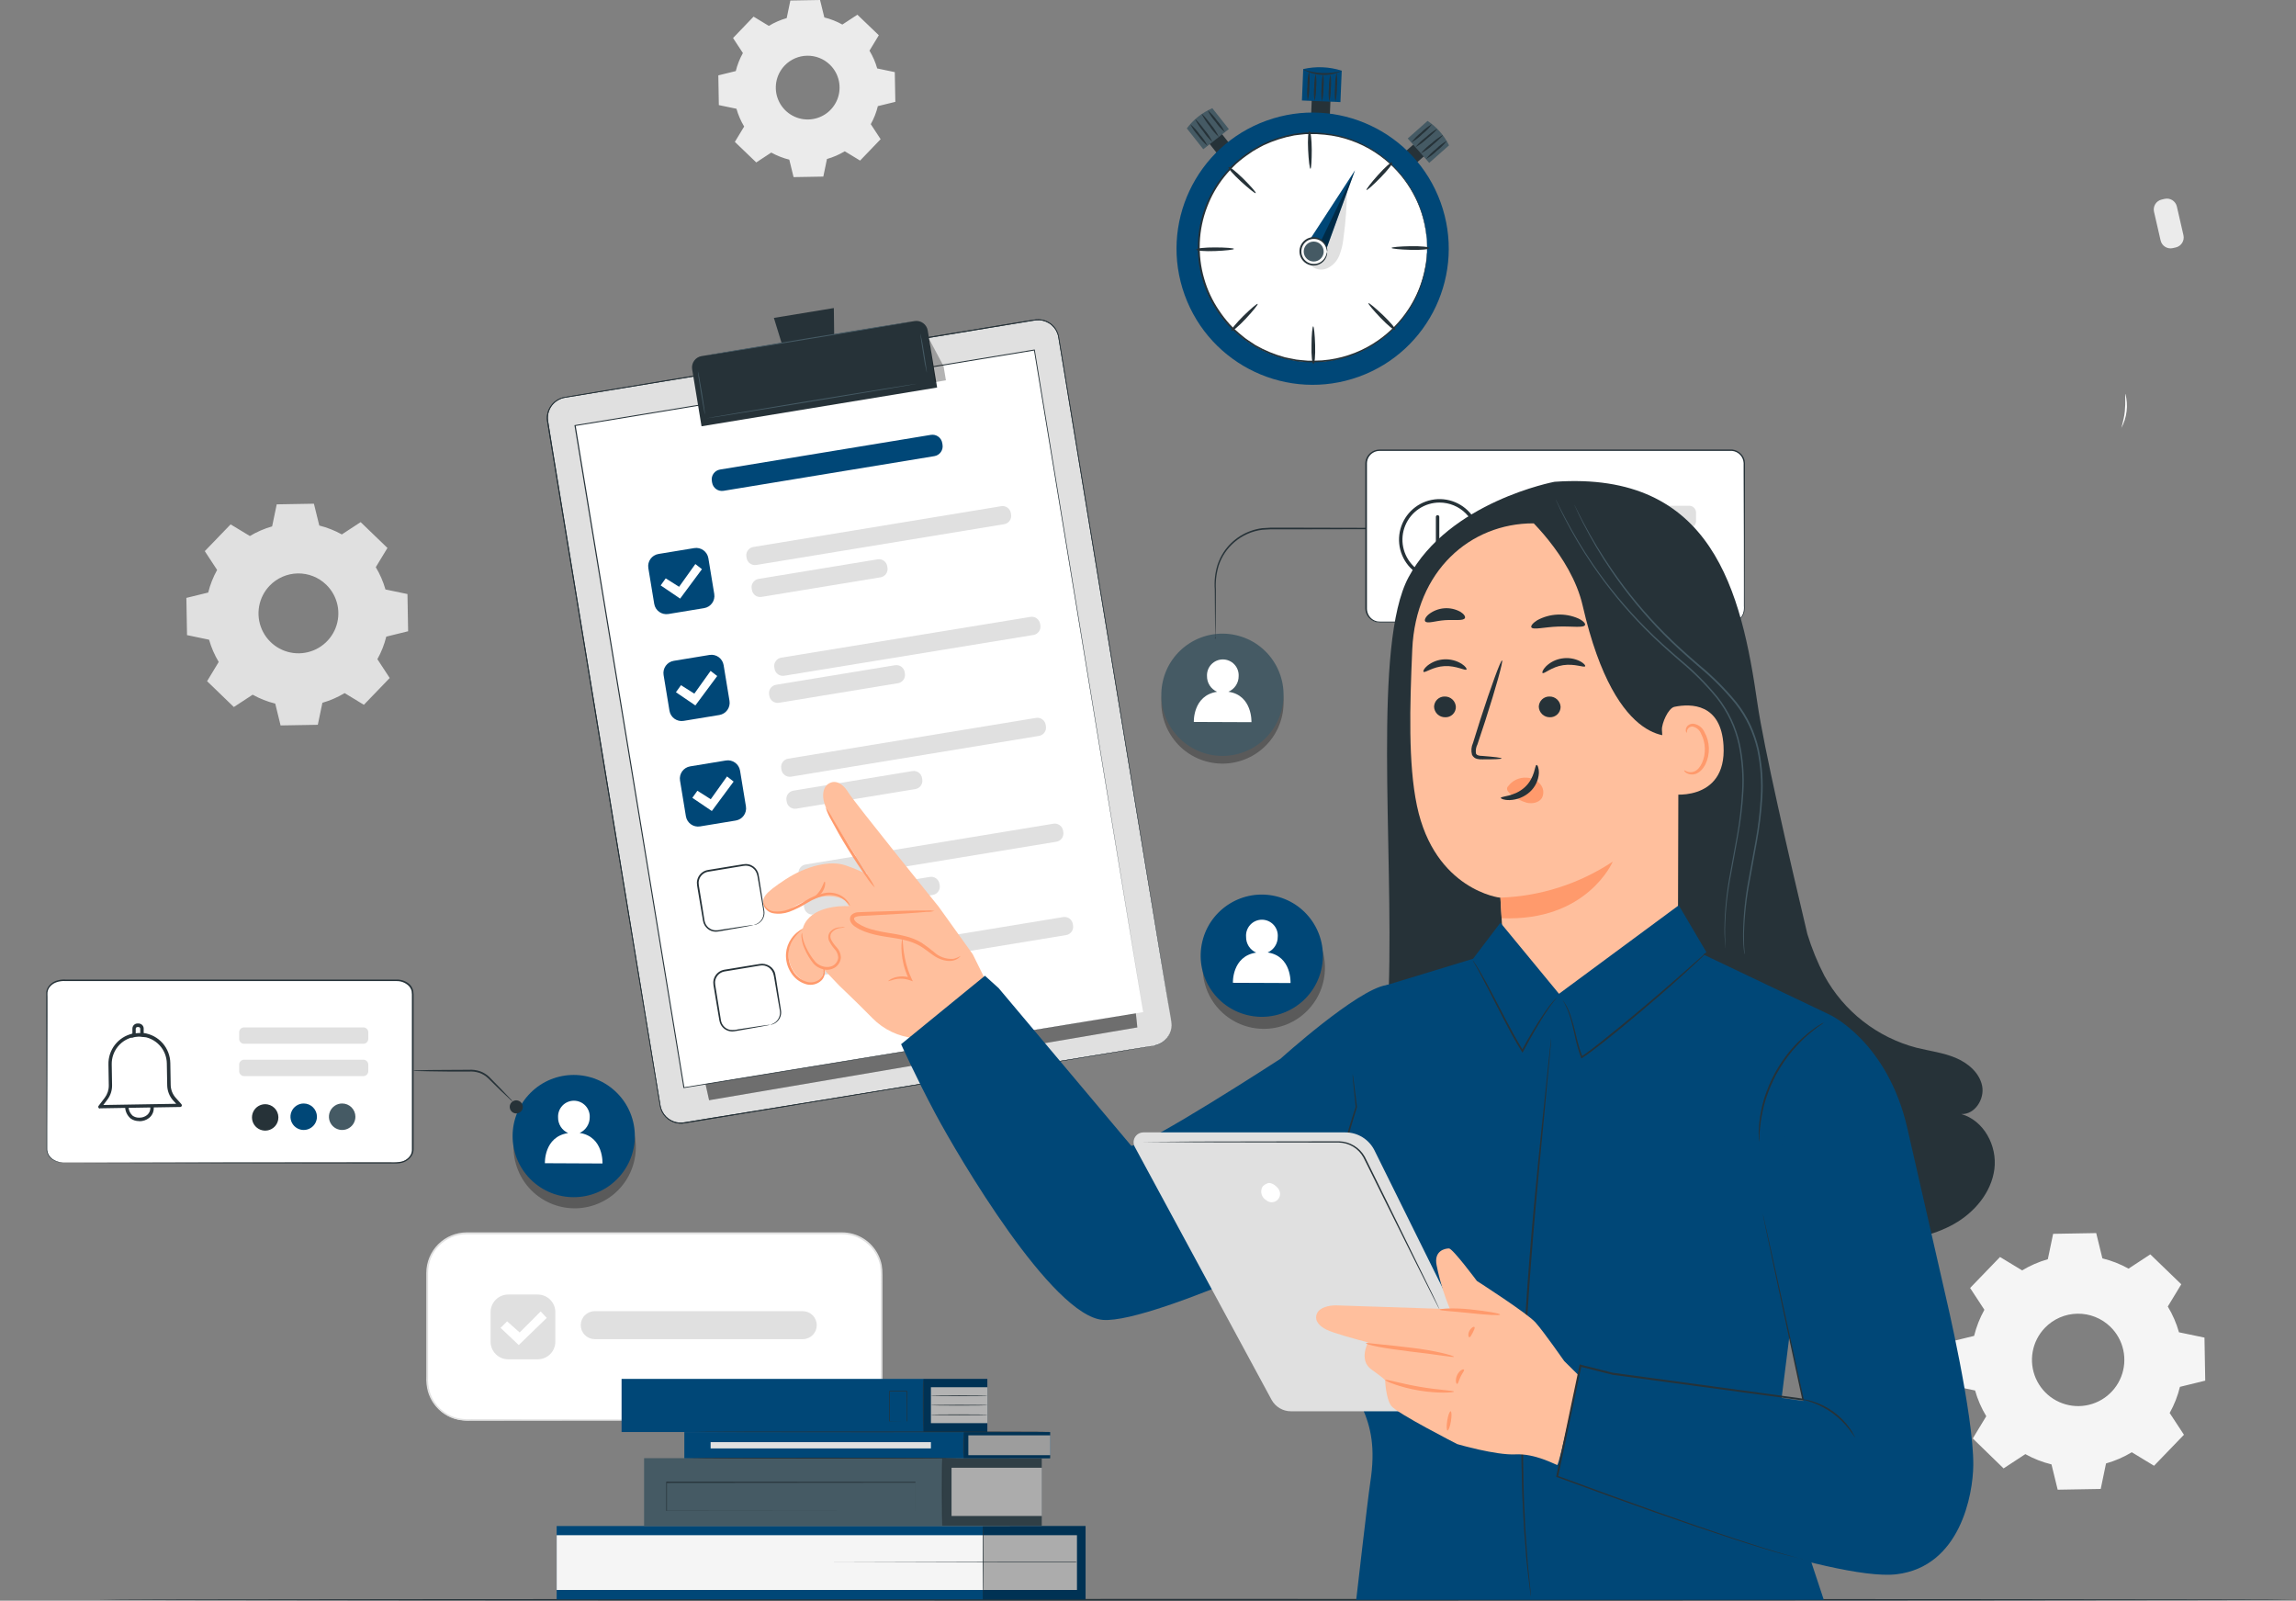 <svg width="581" height="405" viewBox="0 0 581 405" fill="none" xmlns="http://www.w3.org/2000/svg">
<rect x="0" y="0" width="581" height="405" fill="#808080" stroke="none"/>
<path d="M292.038 264.542L173.144 284.091C171.759 284.317 170.34 283.984 169.199 283.166C168.059 282.347 167.29 281.109 167.061 279.724L138.599 106.589C138.371 105.203 138.702 103.782 139.52 102.64C140.339 101.498 141.578 100.727 142.964 100.498L261.858 80.949C263.243 80.723 264.662 81.056 265.803 81.875C266.943 82.693 267.712 83.931 267.941 85.317L296.4 258.442C296.515 259.129 296.493 259.832 296.336 260.511C296.178 261.189 295.889 261.83 295.483 262.396C295.078 262.963 294.565 263.444 293.974 263.812C293.383 264.18 292.725 264.428 292.038 264.542Z" fill="#E0E0E0"/>
<path d="M292.037 264.542L292.43 264.436C292.82 264.34 293.197 264.2 293.555 264.018C294.258 263.66 294.873 263.148 295.353 262.522C295.834 261.895 296.168 261.169 296.332 260.397C296.447 259.857 296.471 259.303 296.403 258.755C296.339 258.181 296.221 257.576 296.125 256.947C295.91 255.678 295.683 254.295 295.433 252.794C294.933 249.79 294.362 246.321 293.71 242.417C291.142 226.808 287.414 204.23 282.802 176.313C280.507 162.361 278.001 147.12 275.279 130.674C273.929 122.465 272.533 113.989 271.092 105.243C270.376 100.875 269.648 96.441 268.908 91.942C268.532 89.703 268.158 87.436 267.782 85.162C267.558 84.042 266.971 83.027 266.112 82.274C265.241 81.527 264.15 81.086 263.005 81.018C262.417 80.999 261.829 81.052 261.254 81.174L259.536 81.454L256.051 82.03L249.002 83.192L234.673 85.553L205.12 90.415L142.964 100.633C141.654 100.854 140.476 101.564 139.668 102.618C138.872 103.679 138.512 105.004 138.661 106.322C139.071 108.955 139.521 111.604 139.947 114.233C140.806 119.49 141.664 124.71 142.521 129.895C144.225 140.268 145.903 150.477 147.555 160.523C150.856 180.606 154.05 200.019 157.073 218.429C160.097 236.839 162.978 254.417 165.667 270.81C166.01 272.86 166.341 274.896 166.675 276.913C166.845 277.917 166.99 278.927 167.175 279.917C167.379 280.891 167.858 281.786 168.556 282.496C169.249 283.195 170.123 283.688 171.08 283.918C171.555 284.023 172.043 284.064 172.529 284.04C173.012 284.001 173.5 283.915 173.981 283.839L179.75 282.885L201.694 279.336L267.818 268.503L285.795 265.569L290.47 264.818C291.518 264.645 292.062 264.571 292.062 264.571L290.469 264.845L285.8 265.621L267.835 268.597L201.733 279.514L179.832 283.124L174.061 284.069C173.581 284.153 173.093 284.239 172.586 284.285C172.08 284.305 171.574 284.259 171.08 284.151C170.083 283.915 169.173 283.404 168.452 282.676C167.727 281.942 167.232 281.013 167.027 280.001C166.838 278.994 166.687 277.995 166.515 276.983C166.182 274.975 165.852 272.938 165.509 270.888C162.807 254.481 159.92 236.949 156.856 218.523C153.793 200.097 150.631 180.702 147.332 160.627C145.68 150.581 143.998 140.37 142.288 129.993C141.436 124.807 140.578 119.586 139.714 114.332C139.285 111.695 138.833 109.072 138.425 106.412C138.264 105.027 138.643 103.633 139.484 102.521C140.325 101.409 141.563 100.664 142.94 100.442L205.107 90.167L234.663 85.313L248.992 82.953L256.034 81.801L259.528 81.224L261.246 80.943C261.823 80.826 262.411 80.776 262.999 80.796C264.198 80.873 265.338 81.342 266.244 82.131C267.131 82.926 267.731 83.991 267.952 85.161C268.328 87.436 268.711 89.7 269.081 91.949C269.819 96.443 270.546 100.877 271.264 105.25C272.704 113.991 274.096 122.465 275.441 130.675C278.126 147.087 280.635 162.371 282.93 176.324C287.496 204.235 291.201 226.828 293.763 242.448C294.396 246.348 294.967 249.817 295.456 252.814C295.698 254.318 295.927 255.709 296.131 256.972C296.23 257.609 296.348 258.214 296.414 258.797C296.473 259.347 296.443 259.903 296.326 260.443C296.131 261.349 295.705 262.189 295.088 262.882C294.643 263.374 294.111 263.781 293.518 264.082C293.155 264.258 292.774 264.396 292.383 264.494L292.037 264.542Z" fill="#263238"/>
<g opacity="0.3">
<path d="M179.436 278.371L287.802 259.949L285.591 238.784L280.192 226.695L175.586 261.124L179.436 278.371Z" fill="black"/>
</g>
<path d="M292.037 264.542L292.43 264.436C292.82 264.34 293.197 264.2 293.555 264.018C294.258 263.66 294.873 263.148 295.353 262.522C295.834 261.895 296.168 261.169 296.332 260.397C296.447 259.857 296.471 259.303 296.403 258.755C296.339 258.181 296.221 257.576 296.125 256.947C295.91 255.678 295.683 254.295 295.433 252.794C294.933 249.79 294.362 246.321 293.71 242.417C291.142 226.808 287.414 204.23 282.802 176.313C280.507 162.361 278.001 147.12 275.279 130.674C273.929 122.465 272.533 113.989 271.092 105.243C270.376 100.875 269.648 96.441 268.908 91.942C268.532 89.703 268.158 87.436 267.782 85.162C267.558 84.042 266.971 83.027 266.112 82.274C265.241 81.527 264.15 81.086 263.005 81.018C262.417 80.999 261.829 81.052 261.254 81.174L259.536 81.454L256.051 82.03L249.002 83.192L234.673 85.553L205.12 90.415L142.964 100.633C141.654 100.854 140.476 101.564 139.668 102.618C138.872 103.679 138.512 105.004 138.661 106.322C139.071 108.955 139.521 111.604 139.947 114.233C140.806 119.49 141.664 124.71 142.521 129.895C144.225 140.268 145.903 150.477 147.555 160.523C150.856 180.606 154.05 200.019 157.073 218.429C160.097 236.839 162.978 254.417 165.667 270.81C166.01 272.86 166.341 274.896 166.675 276.913C166.845 277.917 166.99 278.927 167.175 279.917C167.379 280.891 167.858 281.786 168.556 282.496C169.249 283.195 170.123 283.688 171.08 283.918C171.555 284.023 172.043 284.064 172.529 284.04C173.012 284.001 173.5 283.915 173.981 283.839L179.75 282.885L201.694 279.336L267.818 268.503L285.795 265.569L290.47 264.818C291.518 264.645 292.062 264.571 292.062 264.571L290.469 264.845L285.8 265.621L267.835 268.597L201.733 279.514L179.832 283.124L174.061 284.069C173.581 284.153 173.093 284.239 172.586 284.285C172.08 284.305 171.574 284.259 171.08 284.151C170.083 283.915 169.173 283.404 168.452 282.676C167.727 281.942 167.232 281.013 167.027 280.001C166.838 278.994 166.687 277.995 166.515 276.983C166.182 274.975 165.852 272.938 165.509 270.888C162.807 254.481 159.92 236.949 156.856 218.523C153.793 200.097 150.631 180.702 147.332 160.627C145.68 150.581 143.998 140.37 142.288 129.993C141.436 124.807 140.578 119.586 139.714 114.332C139.285 111.695 138.833 109.072 138.425 106.412C138.264 105.027 138.643 103.633 139.484 102.521C140.325 101.409 141.563 100.664 142.94 100.442L205.107 90.167L234.663 85.313L248.992 82.953L256.034 81.801L259.528 81.224L261.246 80.943C261.823 80.826 262.411 80.776 262.999 80.796C264.198 80.873 265.338 81.342 266.244 82.131C267.131 82.926 267.731 83.991 267.952 85.161C268.328 87.436 268.711 89.7 269.081 91.949C269.819 96.443 270.546 100.877 271.264 105.25C272.704 113.991 274.096 122.465 275.441 130.675C278.126 147.087 280.635 162.371 282.93 176.324C287.496 204.235 291.201 226.828 293.763 242.448C294.396 246.348 294.967 249.817 295.456 252.814C295.698 254.318 295.927 255.709 296.131 256.972C296.23 257.609 296.348 258.214 296.414 258.797C296.473 259.347 296.443 259.903 296.326 260.443C296.131 261.349 295.705 262.189 295.088 262.882C294.643 263.374 294.111 263.781 293.518 264.082C293.155 264.258 292.774 264.396 292.383 264.494L292.037 264.542Z" fill="#263238"/>
<g opacity="0.3">
<path d="M179.436 278.371L287.802 259.949L285.591 238.784L280.192 226.695L175.586 261.124L179.436 278.371Z" fill="black"/>
</g>
<path d="M145.474 107.676L173.026 275.195L289.271 256.076L261.719 88.557L145.474 107.676Z" fill="white"/>
<path d="M289.297 256.087C289.135 255.118 277.958 187.409 261.643 88.582L261.767 88.674L145.571 107.787L145.668 107.645C156.008 170.557 165.558 228.715 173.191 275.167L173.08 275.09L289.297 256.087L173.063 275.291L172.971 275.316L172.946 275.224C165.296 228.74 155.729 170.623 145.381 107.712L145.35 107.595L145.508 107.553L261.723 88.444L261.823 88.417L261.852 88.525C278.068 187.416 289.127 255.12 289.297 256.087Z" fill="#263238"/>
<path d="M235.551 110.026L182.201 118.801C180.832 119.026 179.905 120.318 180.13 121.686L180.201 122.113C180.426 123.482 181.718 124.409 183.086 124.184L236.436 115.409C237.805 115.184 238.732 113.892 238.507 112.523L238.436 112.096C238.211 110.728 236.92 109.801 235.551 110.026Z" fill="#004777"/>
<path d="M253.358 128.072L190.626 138.39C189.47 138.58 188.687 139.672 188.877 140.828L188.938 141.195C189.128 142.351 190.219 143.134 191.375 142.944L254.107 132.626C255.264 132.436 256.047 131.345 255.856 130.189L255.796 129.821C255.606 128.665 254.514 127.882 253.358 128.072Z" fill="#E0E0E0"/>
<path d="M222.077 141.516L191.958 146.469C190.802 146.659 190.019 147.751 190.209 148.907L190.27 149.274C190.46 150.43 191.551 151.213 192.707 151.023L222.826 146.07C223.982 145.879 224.765 144.788 224.575 143.632L224.514 143.265C224.324 142.108 223.233 141.325 222.077 141.516Z" fill="#E0E0E0"/>
<path d="M260.752 156.08L197.698 166.394C196.536 166.584 195.748 167.68 195.938 168.842L195.999 169.211C196.189 170.373 197.285 171.161 198.447 170.971L261.501 160.658C262.663 160.468 263.451 159.371 263.261 158.209L263.2 157.84C263.01 156.678 261.914 155.89 260.752 156.08Z" fill="#E0E0E0"/>
<path d="M226.484 168.307L196.366 173.261C195.21 173.451 194.427 174.542 194.617 175.698L194.677 176.066C194.867 177.222 195.959 178.005 197.115 177.815L227.233 172.861C228.39 172.671 229.173 171.58 228.983 170.423L228.922 170.056C228.732 168.9 227.641 168.117 226.484 168.307Z" fill="#E0E0E0"/>
<path d="M262.17 181.637L199.438 191.955C198.281 192.145 197.498 193.236 197.689 194.393L197.749 194.76C197.939 195.916 199.031 196.699 200.187 196.509L262.919 186.191C264.075 186.001 264.858 184.91 264.668 183.754L264.607 183.386C264.417 182.23 263.326 181.447 262.17 181.637Z" fill="#E0E0E0"/>
<path d="M230.881 195.091L200.762 200.045C199.606 200.235 198.823 201.326 199.013 202.483L199.074 202.85C199.264 204.006 200.355 204.789 201.511 204.599L231.63 199.645C232.786 199.455 233.569 198.364 233.379 197.208L233.318 196.84C233.128 195.684 232.037 194.901 230.881 195.091Z" fill="#E0E0E0"/>
<path d="M266.572 208.412L203.84 218.73C202.684 218.92 201.901 220.011 202.091 221.167L202.151 221.535C202.342 222.691 203.433 223.474 204.589 223.284L267.321 212.966C268.477 212.776 269.26 211.684 269.07 210.528L269.01 210.161C268.82 209.005 267.728 208.222 266.572 208.412Z" fill="#E0E0E0"/>
<path d="M235.296 221.872L205.177 226.826C204.021 227.016 203.238 228.107 203.428 229.263L203.489 229.631C203.679 230.787 204.77 231.57 205.926 231.38L236.045 226.426C237.201 226.236 237.984 225.144 237.794 223.988L237.733 223.621C237.543 222.465 236.452 221.682 235.296 221.872Z" fill="#E0E0E0"/>
<path d="M269.038 232.029L206.306 242.347C205.149 242.537 204.366 243.629 204.557 244.785L204.617 245.152C204.807 246.308 205.898 247.091 207.055 246.901L269.787 236.584C270.943 236.393 271.726 235.302 271.536 234.146L271.475 233.779C271.285 232.622 270.194 231.839 269.038 232.029Z" fill="#E0E0E0"/>
<path d="M177.54 90.098L231.429 81.235C232.188 81.11 232.966 81.292 233.591 81.741C234.216 82.189 234.637 82.868 234.762 83.627L237.134 98.049L177.521 107.854L175.149 93.431C175.024 92.672 175.206 91.895 175.654 91.27C176.103 90.644 176.781 90.223 177.54 90.098Z" fill="#263238"/>
<path d="M211.002 77.938L195.831 80.434L199.739 93.147L211.168 91.269L211.002 77.938Z" fill="#263238"/>
<path d="M230.456 81.421C230.474 81.488 218.854 83.454 204.508 85.819C190.162 88.184 178.519 90.03 178.509 89.961C178.5 89.892 190.12 87.926 204.468 85.569C218.816 83.213 230.447 81.352 230.456 81.421Z" fill="#455A64"/>
<path d="M178.398 104.872C178.331 104.89 177.874 102.448 177.378 99.426C176.882 96.403 176.532 93.96 176.601 93.95C176.67 93.941 177.133 96.372 177.627 99.386C178.121 102.4 178.467 104.862 178.398 104.872Z" fill="#455A64"/>
<path d="M234.529 94.314C234.133 92.685 233.82 91.036 233.591 89.375C233.144 86.635 232.833 84.406 232.902 84.396C233.298 86.025 233.612 87.674 233.84 89.335C234.287 92.075 234.598 94.305 234.529 94.314Z" fill="#455A64"/>
<path d="M232.037 97.088C232.055 97.155 220.116 99.171 205.391 101.593C190.665 104.014 178.759 105.914 178.741 105.847C178.723 105.78 190.659 103.756 205.384 101.334C220.11 98.913 232.027 97.019 232.037 97.088Z" fill="#455A64"/>
<g opacity="0.3">
<path d="M235.101 85.743L238.771 92.648L239.362 96.228L236.581 96.687L235.101 85.743Z" fill="black"/>
</g>
<path d="M175.673 138.674L166.633 140.16C164.934 140.44 163.783 142.043 164.063 143.742L165.55 152.782C165.829 154.481 167.433 155.631 169.132 155.352L178.171 153.865C179.87 153.586 181.021 151.982 180.741 150.283L179.255 141.244C178.975 139.545 177.371 138.394 175.673 138.674Z" fill="#004777"/>
<path d="M167.178 148.111L168.459 146.333L171.845 148.465L175.959 142.71L177.626 144.011L172.107 151.452L167.178 148.111Z" fill="white"/>
<path d="M179.53 165.712L170.49 167.198C168.792 167.478 167.641 169.081 167.92 170.78L169.407 179.82C169.687 181.519 171.29 182.67 172.989 182.39L182.029 180.903C183.728 180.624 184.878 179.02 184.599 177.322L183.112 168.282C182.833 166.583 181.229 165.432 179.53 165.712Z" fill="#004777"/>
<path d="M171.043 175.143L172.323 173.366L175.701 175.5L179.815 169.745L181.49 171.044L175.963 178.486L171.043 175.143Z" fill="white"/>
<path d="M183.688 192.414L174.648 193.901C172.949 194.18 171.798 195.784 172.078 197.483L173.565 206.523C173.844 208.221 175.448 209.372 177.147 209.093L186.186 207.606C187.885 207.326 189.036 205.723 188.756 204.024L187.27 194.984C186.99 193.285 185.386 192.135 183.688 192.414Z" fill="#004777"/>
<path d="M175.197 201.856L176.476 200.07L179.856 202.213L183.968 196.449L185.643 197.748L180.126 205.197L175.197 201.856Z" fill="white"/>
<path d="M190.745 234.023C190.745 234.023 190.938 233.972 191.286 233.833C191.782 233.634 192.221 233.313 192.56 232.9C192.823 232.575 193.016 232.2 193.127 231.797C193.238 231.394 193.265 230.972 193.206 230.558C193.033 229.547 192.838 228.416 192.621 227.174C192.405 225.932 192.168 224.543 191.918 223.077L191.725 221.955C191.668 221.579 191.57 221.212 191.431 220.859C191.29 220.503 191.08 220.178 190.812 219.903C190.545 219.629 190.226 219.41 189.873 219.259C189.507 219.103 189.114 219.023 188.716 219.023C188.291 219.049 187.869 219.105 187.452 219.191L184.801 219.632L179.212 220.556C178.772 220.629 178.355 220.803 177.992 221.063C177.63 221.323 177.332 221.664 177.122 222.057C176.92 222.446 176.805 222.875 176.786 223.313C176.801 223.759 176.854 224.204 176.945 224.642C177.24 226.445 177.517 228.182 177.793 229.847C177.925 230.672 178.052 231.481 178.174 232.273C178.222 232.652 178.299 233.027 178.403 233.395C178.515 233.734 178.691 234.049 178.921 234.323C179.357 234.852 179.964 235.213 180.637 235.342C181.28 235.411 181.929 235.368 182.557 235.213L188.509 234.309L190.133 234.08C190.321 234.043 190.512 234.028 190.704 234.034C190.525 234.102 190.34 234.152 190.152 234.182L188.539 234.489L182.609 235.54L181.647 235.699C181.293 235.752 180.932 235.749 180.578 235.69C179.818 235.559 179.13 235.162 178.637 234.569C178.375 234.262 178.171 233.91 178.036 233.529C177.923 233.14 177.841 232.742 177.789 232.34C177.657 231.557 177.521 230.751 177.383 229.921C177.11 228.255 176.818 226.52 176.508 224.714C176.414 224.25 176.36 223.779 176.345 223.305C176.366 222.801 176.497 222.307 176.728 221.858C176.969 221.402 177.312 221.008 177.731 220.706C178.149 220.404 178.631 220.203 179.14 220.118L184.73 219.203L187.387 218.778C187.824 218.689 188.268 218.633 188.713 218.611C189.17 218.608 189.622 218.7 190.041 218.883C190.849 219.239 191.484 219.9 191.807 220.722C191.934 221.107 192.022 221.504 192.071 221.907C192.172 222.283 192.184 222.665 192.247 223.034C192.48 224.504 192.696 225.881 192.892 227.146C193.087 228.411 193.262 229.53 193.415 230.538C193.473 230.983 193.436 231.435 193.305 231.864C193.174 232.294 192.953 232.69 192.657 233.027C192.289 233.451 191.813 233.768 191.28 233.943C191.107 233.997 190.927 234.025 190.745 234.023Z" fill="#263238"/>
<path d="M194.898 259.257C194.898 259.257 195.09 259.206 195.43 259.07C196.074 258.822 196.616 258.362 196.966 257.767C197.316 257.172 197.454 256.476 197.358 255.792C197.179 254.791 196.984 253.66 196.765 252.41C196.547 251.16 196.322 249.786 196.071 248.311L195.877 247.189C195.817 246.814 195.719 246.447 195.584 246.093C195.293 245.375 194.73 244.8 194.017 244.496C193.652 244.338 193.258 244.257 192.86 244.259C192.439 244.288 192.019 244.344 191.605 244.425L188.945 244.869L183.365 245.79C182.924 245.863 182.506 246.038 182.143 246.3C181.781 246.562 181.485 246.904 181.277 247.3C181.067 247.683 180.951 248.11 180.939 248.547C180.949 248.994 181.002 249.439 181.098 249.876C181.384 251.682 181.672 253.424 181.937 255.083C182.078 255.942 182.198 256.726 182.327 257.507C182.372 257.887 182.446 258.263 182.547 258.631C182.662 258.969 182.838 259.284 183.065 259.559C183.502 260.091 184.113 260.451 184.79 260.576C185.432 260.65 186.082 260.606 186.709 260.447L192.661 259.543L194.288 259.322C194.476 259.292 194.666 259.274 194.856 259.269C194.679 259.342 194.494 259.391 194.304 259.416L192.692 259.723L186.761 260.774L185.8 260.933C185.445 260.992 185.083 260.989 184.73 260.924C184.152 260.824 183.611 260.571 183.164 260.191C182.717 259.811 182.38 259.318 182.188 258.763C182.074 258.378 181.989 257.984 181.935 257.585C181.804 256.795 181.669 255.989 181.527 255.158C181.253 253.501 180.957 251.725 180.662 249.957C180.559 249.491 180.504 249.016 180.498 248.54C180.511 248.034 180.643 247.538 180.881 247.092C181.123 246.637 181.466 246.243 181.884 245.942C182.302 245.64 182.784 245.439 183.292 245.352L188.874 244.439L191.539 244.012C191.977 243.924 192.42 243.868 192.866 243.845C193.32 243.846 193.768 243.939 194.185 244.119C194.594 244.279 194.967 244.518 195.282 244.823C195.598 245.127 195.85 245.492 196.024 245.894C196.155 246.278 196.243 246.676 196.287 247.079C196.388 247.455 196.409 247.835 196.472 248.204C196.699 249.685 196.915 251.061 197.117 252.316C197.318 253.571 197.478 254.702 197.645 255.76C197.702 256.204 197.663 256.655 197.532 257.082C197.401 257.51 197.18 257.905 196.884 258.241C196.518 258.666 196.041 258.983 195.507 259.157C195.312 259.229 195.106 259.263 194.898 259.257Z" fill="#263238"/>
<path d="M213.061 312.071H118.036C112.522 312.071 108.052 316.541 108.052 322.055V349.392C108.052 354.905 112.522 359.375 118.036 359.375H213.061C218.575 359.375 223.045 354.905 223.045 349.392V322.055C223.045 316.541 218.575 312.071 213.061 312.071Z" fill="white"/>
<path d="M213.062 359.376C214.1 359.325 215.127 359.145 216.119 358.839C217.53 358.369 218.818 357.59 219.888 356.557C220.957 355.525 221.782 354.266 222.302 352.873C222.662 351.922 222.864 350.919 222.899 349.903C222.951 348.837 222.899 347.694 222.899 346.517C222.899 344.153 222.899 341.581 222.899 338.819C222.899 336.057 222.899 333.095 222.899 329.969C222.899 328.402 222.899 326.792 222.899 325.138C222.966 323.455 222.9 321.77 222.7 320.098C222.332 318.344 221.492 316.724 220.271 315.412C219.051 314.1 217.495 313.145 215.773 312.651C213.989 312.106 212.032 312.314 210.058 312.279H203.996H177.889H118.064C116.783 312.278 115.515 312.53 114.332 313.02C113.149 313.51 112.074 314.229 111.17 315.136C110.266 316.043 109.549 317.119 109.062 318.304C108.575 319.488 108.327 320.757 108.331 322.038V337.304C108.331 339.809 108.331 342.288 108.331 344.742V348.405C108.272 349.594 108.394 350.785 108.695 351.937C109.322 354.195 110.739 356.152 112.687 357.453C113.637 358.091 114.697 358.549 115.813 358.804C116.927 359.044 118.068 359.138 119.207 359.081L168.07 359.142L200.974 359.22L209.928 359.272L200.974 359.324L168.07 359.41L119.207 359.462C118.045 359.513 116.881 359.417 115.743 359.176C114.57 358.91 113.455 358.432 112.453 357.765C110.403 356.397 108.913 354.338 108.253 351.963C107.942 350.769 107.813 349.534 107.872 348.301V344.638C107.872 342.179 107.872 339.699 107.872 337.2V322.09C107.869 320.741 108.131 319.404 108.645 318.157C109.159 316.91 109.913 315.776 110.865 314.82C111.818 313.865 112.949 313.107 114.194 312.589C115.44 312.071 116.776 311.804 118.125 311.803H177.95H204.057H213.019C213.997 311.8 214.971 311.934 215.911 312.201C217.707 312.72 219.327 313.721 220.595 315.095C221.864 316.468 222.732 318.163 223.107 319.994C223.258 320.851 223.325 321.722 223.306 322.592C223.306 323.458 223.306 324.28 223.306 325.112C223.306 326.766 223.306 328.376 223.306 329.943C223.306 333.069 223.306 336.005 223.306 338.793C223.306 341.581 223.306 344.127 223.306 346.491C223.306 347.677 223.306 348.803 223.306 349.894C223.257 350.929 223.04 351.95 222.665 352.916C222.113 354.355 221.236 355.647 220.102 356.691C218.968 357.735 217.607 358.502 216.128 358.934C215.38 359.157 214.611 359.299 213.833 359.358C213.331 359.384 213.062 359.376 213.062 359.376Z" fill="#E0E0E0"/>
<path d="M203.14 338.819H150.493C149.556 338.819 148.657 338.447 147.994 337.784C147.332 337.122 146.96 336.223 146.96 335.286C146.96 334.348 147.332 333.449 147.994 332.785C148.656 332.121 149.555 331.747 150.493 331.745H203.14C204.079 331.745 204.98 332.118 205.644 332.782C206.308 333.446 206.681 334.347 206.681 335.286C206.679 336.224 206.305 337.123 205.641 337.785C204.977 338.447 204.077 338.819 203.14 338.819Z" fill="#E0E0E0"/>
<path d="M136.075 327.536H128.593C126.135 327.536 124.143 329.529 124.143 331.987V339.468C124.143 341.927 126.135 343.919 128.593 343.919H136.075C138.533 343.919 140.526 341.927 140.526 339.468V331.987C140.526 329.529 138.533 327.536 136.075 327.536Z" fill="#E0E0E0"/>
<path d="M126.67 335.961L128.324 334.308L131.502 337.139L136.819 331.805L138.351 333.45L131.268 340.317L126.67 335.961Z" fill="white"/>
<path d="M547.759 50.315L547.008 50.488C545.619 50.807 544.751 52.192 545.071 53.581L546.738 60.838C547.057 62.227 548.442 63.094 549.831 62.775L550.582 62.603C551.971 62.284 552.838 60.899 552.519 59.51L550.851 52.252C550.532 50.863 549.148 49.996 547.759 50.315Z" fill="#EBEBEB"/>
<path d="M536.823 108.375C536.693 108.323 537.446 106.479 537.689 104.046C537.931 101.613 537.689 99.716 537.827 99.647C538.59 102.561 538.219 105.655 536.788 108.306L536.823 108.375Z" fill="white"/>
<path d="M63.225 135.625C64.988 134.565 66.883 133.744 68.862 133.183L70.023 127.607L79.435 127.443L80.795 132.967C82.788 133.463 84.706 134.22 86.501 135.218L91.263 132.101L98.043 138.639L95.091 143.505C96.151 145.269 96.975 147.164 97.541 149.142L103.109 150.302L103.274 159.715L97.749 161.074C97.257 163.069 96.5 164.988 95.498 166.781L98.615 171.543L92.078 178.323L87.211 175.362C85.45 176.42 83.557 177.244 81.583 177.812L80.422 183.38L71.001 183.545L69.65 178.02C67.653 177.528 65.731 176.771 63.935 175.769L59.173 178.886L52.402 172.348L55.346 167.482C54.287 165.722 53.466 163.829 52.904 161.854L47.328 160.693L47.163 151.272L52.687 149.921C53.183 147.926 53.94 146.004 54.939 144.206L51.822 139.444L58.359 132.673L63.225 135.617V135.625ZM68.248 148.172C66.859 149.61 65.929 151.427 65.573 153.394C65.218 155.361 65.453 157.389 66.25 159.222C67.047 161.055 68.37 162.61 70.051 163.691C71.732 164.772 73.696 165.33 75.695 165.295C77.693 165.26 79.636 164.633 81.278 163.494C82.92 162.354 84.187 160.753 84.92 158.894C85.652 157.034 85.816 154.999 85.392 153.046C84.967 151.093 83.973 149.309 82.535 147.921C81.581 146.999 80.454 146.273 79.22 145.786C77.985 145.3 76.666 145.061 75.339 145.084C74.012 145.108 72.703 145.393 71.486 145.922C70.269 146.452 69.169 147.217 68.248 148.172Z" fill="#E0E0E0"/>
<path d="M194.57 6.538C195.978 5.69 197.492 5.032 199.072 4.581L199.999 0.13L207.515 0L208.597 4.416C210.191 4.809 211.726 5.412 213.161 6.209L216.962 3.723L222.383 8.919L220.019 12.824C220.872 14.226 221.53 15.738 221.976 17.318L226.426 18.245L226.565 25.769L222.14 26.852C221.755 28.448 221.152 29.983 220.348 31.415L222.842 35.216L217.646 40.628L213.767 38.273C212.359 39.121 210.845 39.779 209.264 40.23L208.338 44.681L200.813 44.811L199.73 40.395C198.137 40 196.603 39.398 195.167 38.602L191.366 41.096L185.954 35.9L188.309 32.013C187.462 30.608 186.807 29.097 186.361 27.518L181.901 26.592L181.772 19.067L186.188 17.985C186.581 16.39 187.187 14.855 187.989 13.421L185.495 9.62L190.69 4.208L194.578 6.564L194.57 6.538ZM198.579 16.556C197.47 17.704 196.727 19.155 196.443 20.726C196.159 22.297 196.347 23.916 196.984 25.38C197.62 26.844 198.677 28.086 200.019 28.949C201.361 29.812 202.93 30.258 204.526 30.23C206.121 30.203 207.673 29.702 208.984 28.793C210.296 27.883 211.308 26.605 211.893 25.12C212.478 23.635 212.61 22.01 212.271 20.45C211.933 18.89 211.139 17.466 209.991 16.357C208.451 14.872 206.384 14.059 204.244 14.096C202.104 14.133 200.067 15.018 198.579 16.556Z" fill="#EBEBEB"/>
<path d="M511.687 321.432C513.721 320.201 515.912 319.248 518.199 318.6L519.541 312.175L530.443 311.985L532.01 318.384C534.322 318.949 536.547 319.822 538.626 320.981L544.133 317.37L551.969 324.939L548.558 330.567C549.789 332.604 550.741 334.797 551.389 337.087L557.84 338.429L558.031 349.322L551.632 350.89C551.067 353.201 550.193 355.427 549.034 357.505L552.645 363.012L545.077 370.857L539.448 367.437C537.412 368.67 535.219 369.622 532.928 370.269L531.586 376.72L520.693 376.91L519.125 370.511C516.815 369.942 514.59 369.069 512.51 367.913L507.003 371.524L499.21 363.948L502.621 358.319C501.39 356.285 500.438 354.095 499.79 351.808L493.339 350.465L493.148 339.564L499.547 337.996C500.114 335.688 500.988 333.466 502.145 331.39L498.534 325.874L506.102 318.037L511.739 321.449L511.687 321.432ZM517.463 335.953C515.858 337.617 514.782 339.719 514.371 341.994C513.961 344.269 514.234 346.615 515.157 348.735C516.08 350.855 517.61 352.654 519.555 353.904C521.5 355.154 523.772 355.799 526.083 355.758C528.395 355.716 530.642 354.991 532.542 353.672C534.441 352.354 535.906 350.502 536.753 348.35C537.6 346.199 537.789 343.845 537.298 341.586C536.807 339.327 535.657 337.264 533.993 335.658C532.888 334.592 531.585 333.754 530.156 333.192C528.727 332.63 527.202 332.354 525.667 332.382C524.132 332.409 522.617 332.739 521.21 333.351C519.802 333.964 518.529 334.848 517.463 335.953Z" fill="#F5F5F5"/>
<path d="M580.671 404.775C580.671 404.896 456.232 405 302.768 405C149.303 405 24.812 404.896 24.812 404.775C24.812 404.654 149.225 404.55 302.768 404.55C456.31 404.55 580.671 404.645 580.671 404.775Z" fill="#263238"/>
<path d="M308.126 32.543L304.987 35.023L308.857 39.922L311.996 37.442L308.126 32.543Z" fill="#263238"/>
<path d="M310.957 32.66L304.489 37.761L300.324 32.487C301.985 30.24 304.214 28.477 306.784 27.378L310.957 32.66Z" fill="#455A64"/>
<path d="M305.571 36.912C304.671 36.153 303.873 35.279 303.198 34.314C302.405 33.444 301.732 32.471 301.198 31.422C302.101 32.179 302.899 33.052 303.571 34.02C304.367 34.887 305.041 35.86 305.571 36.912Z" fill="#263238"/>
<path d="M306.81 35.934C305.911 35.132 305.122 34.214 304.463 33.206C303.693 32.288 303.02 31.292 302.454 30.236C302.575 30.123 303.658 31.344 304.844 32.92C305.63 33.833 306.291 34.846 306.81 35.934Z" fill="#263238"/>
<path d="M308.42 34.643C307.52 33.823 306.729 32.892 306.064 31.872C305.299 30.939 304.637 29.926 304.09 28.85C304.211 28.746 305.276 29.985 306.471 31.587C307.252 32.516 307.907 33.543 308.42 34.643Z" fill="#263238"/>
<path d="M309.945 33.422C309.045 32.667 308.253 31.794 307.59 30.825C306.798 29.947 306.131 28.965 305.607 27.907C306.504 28.663 307.297 29.537 307.962 30.504C308.749 31.385 309.416 32.366 309.945 33.422Z" fill="#263238"/>
<path d="M361.673 38.359L359.031 35.354L354.343 39.477L356.984 42.481L361.673 38.359Z" fill="#263238"/>
<path d="M361.664 41.216L356.227 35.033L361.24 30.591C363.571 32.13 365.449 34.265 366.678 36.773L361.664 41.216Z" fill="#455A64"/>
<path d="M357.136 36.063C357.84 35.123 358.667 34.281 359.595 33.561C360.421 32.721 361.356 31.996 362.375 31.405C361.672 32.349 360.845 33.194 359.915 33.916C359.09 34.754 358.155 35.477 357.136 36.063Z" fill="#263238"/>
<path d="M358.175 37.241C358.932 36.309 359.805 35.476 360.773 34.764C361.655 33.948 362.615 33.22 363.639 32.591C363.751 32.721 362.6 33.855 361.041 35.128C360.184 35.956 359.22 36.667 358.175 37.241Z" fill="#263238"/>
<path d="M359.551 38.817C360.319 37.871 361.206 37.029 362.192 36.314C363.085 35.493 364.063 34.77 365.111 34.158C365.214 34.271 364.037 35.405 362.513 36.687C361.623 37.523 360.627 38.239 359.551 38.817Z" fill="#263238"/>
<path d="M360.842 40.246C361.558 39.306 362.396 38.468 363.336 37.752C364.172 36.916 365.116 36.194 366.141 35.605C365.425 36.544 364.587 37.383 363.647 38.098C362.811 38.934 361.867 39.656 360.842 40.246Z" fill="#263238"/>
<path d="M336.75 23.49L332.017 23.293L331.711 30.673L336.443 30.87L336.75 23.49Z" fill="#263238"/>
<path d="M339.194 25.828L329.452 25.422L329.781 17.473C333.007 16.736 336.37 16.877 339.523 17.879L339.194 25.828Z" fill="#004777"/>
<path d="M339.636 17.914C338.08 18.665 336.364 19.025 334.637 18.962C332.911 18.898 331.226 18.414 329.73 17.55C332.918 18.673 336.373 18.8 339.636 17.914Z" fill="#263238"/>
<path d="M332.665 25.534C332.462 24.391 332.427 23.224 332.561 22.07C332.531 20.927 332.66 19.785 332.942 18.676C333.146 19.819 333.181 20.986 333.046 22.14C333.071 23.283 332.943 24.425 332.665 25.534Z" fill="#263238"/>
<path d="M334.518 25.664C334.328 24.519 334.296 23.354 334.423 22.201C334.389 21.034 334.517 19.868 334.804 18.737C335.004 19.881 335.036 21.047 334.899 22.201C334.938 23.367 334.81 24.534 334.518 25.664Z" fill="#263238"/>
<path d="M336.38 25.707C336.179 24.564 336.147 23.397 336.285 22.244C336.249 21.094 336.377 19.945 336.666 18.832C336.857 19.977 336.889 21.142 336.761 22.296C336.79 23.445 336.662 24.593 336.38 25.707Z" fill="#263238"/>
<path d="M337.921 25.768C337.734 24.541 337.705 23.296 337.835 22.062C337.809 20.818 337.94 19.575 338.225 18.364C338.417 19.593 338.446 20.842 338.311 22.079C338.336 23.32 338.206 24.559 337.921 25.768Z" fill="#263238"/>
<path d="M330.933 25.43C330.751 24.2 330.725 22.952 330.855 21.715C330.825 20.474 330.956 19.234 331.245 18.026C331.433 19.256 331.462 20.504 331.332 21.741C331.362 22.983 331.228 24.223 330.933 25.43Z" fill="#263238"/>
<path d="M343.867 95.308C361.754 88.844 371.013 69.103 364.549 51.216C358.085 33.33 338.344 24.07 320.457 30.534C302.571 36.999 293.311 56.739 299.775 74.626C306.239 92.513 325.98 101.772 343.867 95.308Z" fill="#004777"/>
<path d="M358.473 74.744C365.155 60.236 358.811 43.058 344.303 36.376C329.795 29.694 312.617 36.038 305.935 50.546C299.253 65.054 305.597 82.232 320.105 88.914C334.613 95.596 351.791 89.252 358.473 74.744Z" fill="white"/>
<path d="M361.075 63.833C361.075 63.833 361.075 63.677 361.075 63.366C361.075 63.054 361.075 62.578 361.075 61.989C361.075 61.689 361.075 61.351 361.075 60.976C361.075 60.603 360.988 60.205 360.945 59.764C360.854 58.752 360.692 57.748 360.46 56.759C359.9 54.03 358.928 51.402 357.576 48.966C355.812 45.726 353.443 42.854 350.597 40.506C347.155 37.654 343.092 35.649 338.734 34.652C337.545 34.381 336.338 34.19 335.123 34.081C334.509 34.081 333.885 33.951 333.253 33.934H331.357C331.036 33.934 330.716 33.934 330.396 33.934L329.426 34.037C328.785 34.115 328.136 34.167 327.486 34.271C324.832 34.762 322.251 35.588 319.806 36.73C319.191 37.033 318.593 37.389 317.978 37.718C317.36 38.05 316.767 38.426 316.203 38.843C315.023 39.631 313.897 40.499 312.835 41.441C311.782 42.444 310.796 43.514 309.882 44.645C308.004 46.969 306.51 49.58 305.457 52.377C303.244 58.164 302.98 64.515 304.704 70.466C305.521 73.34 306.793 76.064 308.471 78.536C309.283 79.75 310.177 80.907 311.146 82C312.125 83.036 313.173 84.005 314.281 84.901C314.81 85.362 315.372 85.784 315.961 86.165C316.55 86.546 317.113 86.953 317.693 87.308C318.875 87.99 320.102 88.591 321.364 89.109C322.594 89.616 323.855 90.044 325.139 90.391C325.78 90.546 326.421 90.65 327.062 90.78L328.014 90.971C328.326 91.023 328.646 91.04 328.967 91.075L330.863 91.248C331.487 91.291 332.11 91.248 332.734 91.248C333.953 91.242 335.171 91.153 336.379 90.979C340.806 90.349 345.024 88.688 348.692 86.13C351.721 84.028 354.319 81.365 356.347 78.285C357.892 75.968 359.08 73.431 359.871 70.76C360.178 69.793 360.421 68.807 360.598 67.808C360.676 67.375 360.78 66.942 360.832 66.613C360.884 66.284 360.901 65.911 360.936 65.608C360.997 65.019 361.049 64.569 361.083 64.24C361.118 63.911 361.153 63.773 361.153 63.773C361.153 63.773 361.153 63.928 361.153 64.24C361.153 64.552 361.092 65.028 361.049 65.617C361.049 65.917 361.023 66.255 360.971 66.63C360.919 67.002 360.832 67.401 360.754 67.834C360.598 68.845 360.366 69.844 360.061 70.821C359.306 73.521 358.137 76.089 356.598 78.432C354.354 81.895 351.399 84.84 347.93 87.072C344.46 89.304 340.555 90.772 336.474 91.378C335.249 91.553 334.014 91.646 332.777 91.655C332.145 91.655 331.513 91.655 330.872 91.655L328.95 91.482C328.629 91.482 328.3 91.482 327.98 91.378L327.018 91.196C326.378 91.057 325.72 90.962 325.07 90.797C323.764 90.454 322.483 90.022 321.234 89.507C319.951 88.983 318.704 88.372 317.502 87.68C316.896 87.325 316.325 86.918 315.727 86.529C315.12 86.143 314.541 85.715 313.995 85.247C312.867 84.337 311.799 83.354 310.8 82.303C309.819 81.209 308.911 80.052 308.081 78.839C306.372 76.329 305.076 73.561 304.245 70.639C302.492 64.588 302.763 58.13 305.016 52.247C306.084 49.407 307.604 46.757 309.519 44.402C310.445 43.25 311.449 42.162 312.523 41.147C313.616 40.18 314.773 39.289 315.987 38.48C316.564 38.061 317.168 37.682 317.797 37.345C318.42 37.008 319.026 36.644 319.658 36.341C320.913 35.751 322.206 35.247 323.529 34.834C324.775 34.437 326.045 34.116 327.33 33.873C327.988 33.769 328.646 33.717 329.305 33.639L330.274 33.535C330.603 33.535 330.932 33.535 331.253 33.535H333.184C333.825 33.535 334.448 33.639 335.08 33.691C336.31 33.806 337.531 34.003 338.734 34.28C342.753 35.221 346.525 37.008 349.799 39.52C353.073 42.033 355.775 45.215 357.724 48.853C359.068 51.318 360.023 53.976 360.555 56.733C360.779 57.727 360.926 58.738 360.997 59.755C360.997 60.196 361.092 60.621 361.109 60.976V61.998C361.109 62.586 361.109 63.045 361.109 63.374C361.109 63.703 361.075 63.833 361.075 63.833Z" fill="#263238"/>
<path d="M356.91 63.209C354.269 63.14 352.13 62.924 352.13 62.724C352.13 62.525 354.278 62.335 356.91 62.291C359.542 62.248 361.69 62.456 361.69 62.768C361.69 63.08 359.508 63.313 356.91 63.209Z" fill="#263238"/>
<path d="M349.333 80.406C347.506 78.501 346.138 76.847 346.277 76.709C346.415 76.57 348.069 77.93 349.983 79.757C351.897 81.584 353.256 83.221 353.04 83.454C352.823 83.688 351.161 82.311 349.333 80.406Z" fill="#263238"/>
<path d="M331.877 87.334C331.877 84.692 332.111 82.554 332.301 82.554C332.492 82.554 332.717 84.684 332.795 87.325C332.873 89.966 332.674 92.105 332.362 92.105C332.05 92.105 331.799 89.966 331.877 87.334Z" fill="#263238"/>
<path d="M314.593 79.982C316.481 78.129 318.117 76.744 318.256 76.882C318.394 77.021 317.052 78.692 315.251 80.623C313.45 82.554 311.788 83.931 311.58 83.714C311.372 83.498 312.749 81.826 314.593 79.982Z" fill="#263238"/>
<path d="M307.475 62.603C310.116 62.603 312.255 62.776 312.255 62.976C312.255 63.175 310.125 63.417 307.493 63.521C304.86 63.625 302.713 63.452 302.704 63.14C302.696 62.828 304.834 62.586 307.475 62.603Z" fill="#263238"/>
<path d="M314.637 45.242C316.507 47.103 317.91 48.706 317.771 48.87C317.633 49.035 315.953 47.684 314.005 45.9C312.056 44.116 310.654 42.497 310.87 42.272C311.086 42.047 312.749 43.398 314.637 45.242Z" fill="#263238"/>
<path d="M331.938 37.925C331.938 40.523 331.808 42.705 331.609 42.714C331.409 42.722 331.15 40.592 331.02 37.951C330.89 35.31 331.02 33.18 331.349 33.163C331.678 33.146 331.92 35.293 331.938 37.925Z" fill="#263238"/>
<path d="M349.378 44.895C347.533 46.783 345.914 48.212 345.784 48.073C345.654 47.935 346.944 46.238 348.711 44.272C350.477 42.306 352.079 40.886 352.304 41.094C352.53 41.302 351.222 43.008 349.378 44.895Z" fill="#263238"/>
<path d="M340.873 47.606C340.84 51.85 340.533 56.087 339.955 60.292C339.808 61.823 339.441 63.325 338.864 64.751C338.267 66.184 337.137 67.33 335.712 67.946C334.997 68.232 334.212 68.289 333.463 68.111C332.714 67.933 332.039 67.527 331.53 66.95L340.873 47.606Z" fill="#E0E0E0"/>
<path d="M331.643 60.326L342.882 43.078L335.712 62.777L332.431 63.608L331.643 60.326Z" fill="#004777"/>
<g opacity="0.4">
<path d="M342.882 43.078L334.344 60.82L335.713 62.777L342.882 43.078Z" fill="black"/>
</g>
<path d="M335.817 63.755C335.789 64.424 335.563 65.07 335.168 65.611C334.773 66.152 334.226 66.563 333.597 66.793C332.968 67.023 332.285 67.062 331.634 66.903C330.984 66.745 330.394 66.397 329.941 65.904C329.488 65.411 329.191 64.795 329.089 64.133C328.986 63.471 329.082 62.794 329.364 62.186C329.646 61.579 330.102 61.069 330.675 60.721C331.247 60.373 331.909 60.202 332.579 60.231C333.475 60.269 334.32 60.662 334.927 61.323C335.535 61.983 335.855 62.858 335.817 63.755Z" fill="#FAFAFA"/>
<path d="M335.817 63.755C335.817 63.755 335.817 63.452 335.652 62.941C335.469 62.23 335.059 61.597 334.483 61.14C334.066 60.81 333.573 60.588 333.049 60.494C332.524 60.401 331.985 60.438 331.479 60.603C330.865 60.805 330.328 61.188 329.939 61.703C329.55 62.218 329.327 62.84 329.301 63.485C329.274 64.13 329.446 64.768 329.792 65.313C330.137 65.858 330.641 66.284 331.236 66.535C331.727 66.741 332.262 66.823 332.792 66.774C333.322 66.724 333.832 66.543 334.276 66.249C334.891 65.832 335.35 65.223 335.583 64.517C335.756 64.015 335.774 63.712 335.817 63.721C335.871 64.009 335.853 64.306 335.765 64.587C335.573 65.361 335.113 66.042 334.466 66.509C333.982 66.861 333.417 67.083 332.823 67.156C332.229 67.229 331.626 67.149 331.072 66.924C330.385 66.647 329.8 66.163 329.398 65.541C328.996 64.918 328.797 64.186 328.827 63.445C328.858 62.705 329.116 61.992 329.568 61.404C330.019 60.816 330.641 60.382 331.349 60.162C331.921 59.987 332.529 59.959 333.115 60.082C333.7 60.204 334.246 60.473 334.7 60.863C335.307 61.382 335.709 62.1 335.834 62.889C335.902 63.175 335.896 63.473 335.817 63.755Z" fill="#263238"/>
<path d="M334.951 63.721C334.935 64.22 334.771 64.703 334.479 65.109C334.188 65.515 333.782 65.825 333.314 66C332.846 66.175 332.337 66.207 331.851 66.092C331.364 65.977 330.923 65.719 330.584 65.353C330.244 64.986 330.021 64.527 329.943 64.034C329.865 63.54 329.936 63.034 330.146 62.581C330.356 62.127 330.696 61.747 331.123 61.487C331.55 61.227 332.044 61.101 332.543 61.123C333.206 61.152 333.83 61.441 334.28 61.927C334.731 62.414 334.972 63.058 334.951 63.721Z" fill="#455A64"/>
<g opacity="0.3">
<path d="M151.236 304.581C159.15 301.369 162.962 292.349 159.75 284.435C156.538 276.521 147.519 272.709 139.604 275.921C131.69 279.133 127.878 288.153 131.09 296.067C134.302 303.981 143.322 307.793 151.236 304.581Z" fill="black"/>
</g>
<path d="M156.114 298.374C162.153 292.335 162.153 282.543 156.114 276.504C150.074 270.464 140.282 270.464 134.243 276.504C128.203 282.543 128.203 292.335 134.243 298.374C140.282 304.414 150.074 304.414 156.114 298.374Z" fill="#004777"/>
<path d="M146.684 286.646C147.445 286.302 148.09 285.745 148.541 285.043C148.993 284.341 149.232 283.524 149.23 282.689C149.255 282.147 149.17 281.606 148.98 281.098C148.79 280.59 148.499 280.126 148.125 279.734C147.75 279.342 147.3 279.03 146.802 278.817C146.304 278.603 145.767 278.493 145.225 278.493C144.683 278.493 144.146 278.603 143.648 278.817C143.149 279.03 142.699 279.342 142.325 279.734C141.95 280.126 141.66 280.59 141.47 281.098C141.28 281.606 141.195 282.147 141.22 282.689C141.202 283.531 141.434 284.36 141.887 285.071C142.34 285.781 142.994 286.342 143.766 286.681C137.601 287.607 137.886 294.309 137.886 294.309L152.459 294.378C152.459 294.378 152.797 287.59 146.684 286.646Z" fill="white"/>
<g opacity="0.3">
<path d="M330.744 255.779C336.783 249.74 336.783 239.948 330.744 233.908C324.704 227.869 314.912 227.869 308.873 233.908C302.833 239.948 302.833 249.74 308.873 255.779C314.912 261.819 324.704 261.819 330.744 255.779Z" fill="black"/>
</g>
<path d="M334.336 245.385C336.314 237.076 331.182 228.736 322.873 226.759C314.564 224.781 306.225 229.913 304.247 238.222C302.269 246.531 307.401 254.87 315.71 256.848C324.019 258.826 332.358 253.694 334.336 245.385Z" fill="#004777"/>
<path d="M320.784 240.987C321.549 240.651 322.198 240.097 322.65 239.395C323.103 238.693 323.339 237.873 323.33 237.038C323.374 236.485 323.304 235.929 323.123 235.404C322.942 234.88 322.654 234.399 322.278 233.991C321.902 233.583 321.445 233.258 320.937 233.035C320.429 232.812 319.88 232.697 319.325 232.697C318.77 232.697 318.221 232.812 317.713 233.035C317.205 233.258 316.748 233.583 316.372 233.991C315.996 234.399 315.708 234.88 315.527 235.404C315.346 235.929 315.276 236.485 315.32 237.038C315.305 237.88 315.539 238.708 315.993 239.417C316.448 240.126 317.103 240.684 317.875 241.021C311.709 241.956 311.986 248.659 311.986 248.659L326.568 248.719C326.568 248.719 326.897 241.913 320.784 240.987Z" fill="white"/>
<g opacity="0.3">
<path d="M324.437 181.107C326.298 172.771 321.05 164.504 312.714 162.642C304.379 160.781 296.112 166.029 294.25 174.365C292.388 182.701 297.637 190.967 305.972 192.829C314.308 194.691 322.575 189.442 324.437 181.107Z" fill="black"/>
</g>
<path d="M324.43 179.158C326.292 170.822 321.044 162.556 312.708 160.694C304.372 158.832 296.106 164.08 294.244 172.416C292.382 180.752 297.631 189.019 305.966 190.88C314.302 192.742 322.569 187.494 324.43 179.158Z" fill="#455A64"/>
<path d="M310.842 175.022C311.621 174.691 312.285 174.135 312.747 173.426C313.21 172.717 313.451 171.886 313.44 171.039C313.465 170.497 313.38 169.956 313.19 169.449C313 168.941 312.71 168.477 312.335 168.085C311.961 167.692 311.511 167.38 311.012 167.167C310.514 166.954 309.977 166.844 309.435 166.844C308.893 166.844 308.356 166.954 307.858 167.167C307.36 167.38 306.91 167.692 306.535 168.085C306.161 168.477 305.87 168.941 305.68 169.449C305.49 169.956 305.405 170.497 305.43 171.039C305.414 171.882 305.648 172.712 306.103 173.422C306.557 174.132 307.212 174.692 307.985 175.031C301.82 175.957 302.097 182.66 302.097 182.66L316.678 182.72C316.678 182.72 316.964 175.888 310.842 175.022Z" fill="white"/>
<path d="M15.934 294.117H100.368C102.637 294.117 104.473 292.611 104.473 290.749V251.35C104.473 249.497 102.637 247.982 100.368 247.982H15.934C13.665 247.982 11.829 249.497 11.829 251.35V290.749C11.829 292.611 13.665 294.117 15.934 294.117Z" fill="white"/>
<path d="M15.935 294.117C15.702 294.142 15.467 294.142 15.234 294.117C14.546 294.035 13.886 293.798 13.303 293.424C12.819 293.124 12.421 292.703 12.151 292.201C11.88 291.7 11.746 291.136 11.762 290.567C11.762 289.242 11.762 287.718 11.762 286.003C11.762 279.128 11.762 269.205 11.693 256.944C11.693 255.411 11.693 253.844 11.693 252.242C11.693 251.835 11.693 251.445 11.693 251.003C11.749 250.576 11.896 250.165 12.125 249.8C12.59 249.058 13.287 248.492 14.108 248.189C14.927 247.898 15.796 247.78 16.663 247.843H24.56H47.593H100.361C101.595 247.809 102.794 248.256 103.704 249.09C104.135 249.533 104.435 250.088 104.57 250.692C104.657 251.279 104.686 251.874 104.656 252.467V259.394C104.656 263.949 104.656 268.437 104.656 272.859V285.847C104.656 286.904 104.656 287.96 104.656 289.008V290.584C104.681 291.141 104.565 291.695 104.318 292.195C104.052 292.671 103.693 293.09 103.264 293.427C102.834 293.765 102.342 294.014 101.816 294.16C101.304 294.31 100.773 294.382 100.24 294.377H98.716L55.62 294.325L26.56 294.255L18.663 294.212H26.56L55.62 294.134L98.716 294.091C99.714 294.159 100.716 294.089 101.695 293.883C102.165 293.757 102.605 293.54 102.99 293.242C103.375 292.945 103.697 292.574 103.937 292.151C104.158 291.715 104.26 291.228 104.232 290.74V286.003C104.232 281.749 104.232 277.419 104.232 273.015V252.441C104.258 251.88 104.234 251.318 104.163 250.761C104.028 250.235 103.752 249.756 103.366 249.375C102.541 248.611 101.451 248.198 100.327 248.224H47.593H24.56H16.654C15.829 248.157 15 248.266 14.221 248.544C13.482 248.809 12.848 249.304 12.411 249.956C12.203 250.28 12.07 250.647 12.021 251.029C11.978 251.402 12.021 251.826 12.021 252.224C12.021 253.826 12.021 255.394 12.021 256.926C12.021 269.187 11.97 279.111 11.952 285.986C11.952 287.718 11.952 289.224 11.952 290.549C11.932 291.1 12.056 291.647 12.313 292.134C12.57 292.622 12.95 293.034 13.416 293.329C13.979 293.71 14.621 293.959 15.295 294.056C15.693 294.117 15.935 294.117 15.935 294.117Z" fill="#263238"/>
<path d="M129.767 278.721C129.451 278.513 129.16 278.269 128.901 277.994L126.702 275.933L123.498 272.79C122.879 272.197 122.141 271.743 121.333 271.456C120.455 271.166 119.528 271.051 118.605 271.119C114.7 271.119 111.167 271.119 108.613 271.049L105.582 270.98C105.211 270.988 104.84 270.959 104.474 270.893C104.839 270.823 105.211 270.794 105.582 270.807L108.613 270.729C111.211 270.729 114.674 270.668 118.605 270.668C119.582 270.604 120.561 270.731 121.489 271.041C122.349 271.35 123.133 271.836 123.792 272.469L126.927 275.682L129.014 277.881C129.291 278.137 129.543 278.418 129.767 278.721Z" fill="#263238"/>
<path d="M132.296 280.055C132.296 280.382 132.199 280.702 132.017 280.974C131.835 281.246 131.577 281.458 131.275 281.583C130.973 281.708 130.64 281.741 130.319 281.677C129.998 281.613 129.704 281.455 129.472 281.224C129.241 280.993 129.084 280.698 129.02 280.377C128.956 280.057 128.989 279.724 129.114 279.422C129.239 279.12 129.451 278.861 129.723 278.68C129.995 278.498 130.315 278.401 130.642 278.401C131.08 278.403 131.499 278.578 131.809 278.888C132.119 279.197 132.294 279.617 132.296 280.055Z" fill="#263238"/>
<path d="M61.767 264.087H91.944C92.633 264.087 93.191 263.529 93.191 262.84V261.186C93.191 260.498 92.633 259.939 91.944 259.939H61.767C61.079 259.939 60.52 260.498 60.52 261.186V262.84C60.52 263.529 61.079 264.087 61.767 264.087Z" fill="#E0E0E0"/>
<path d="M61.767 272.27H91.944C92.633 272.27 93.191 271.712 93.191 271.023V269.369C93.191 268.681 92.633 268.123 91.944 268.123H61.767C61.079 268.123 60.52 268.681 60.52 269.369V271.023C60.52 271.712 61.079 272.27 61.767 272.27Z" fill="#E0E0E0"/>
<path d="M70.391 283.328C70.271 283.978 69.961 284.577 69.5 285.051C69.039 285.524 68.448 285.85 67.802 285.988C67.155 286.126 66.483 286.069 65.869 285.824C65.255 285.58 64.727 285.159 64.352 284.615C63.977 284.071 63.772 283.428 63.763 282.767C63.753 282.107 63.94 281.458 64.299 280.903C64.658 280.348 65.173 279.912 65.78 279.651C66.386 279.389 67.057 279.312 67.707 279.431C68.139 279.51 68.552 279.674 68.921 279.913C69.29 280.152 69.608 280.461 69.857 280.823C70.107 281.185 70.282 281.592 70.374 282.022C70.466 282.452 70.471 282.896 70.391 283.328Z" fill="#263238"/>
<path d="M80.203 282.548C80.203 283.211 80.006 283.859 79.638 284.41C79.27 284.961 78.746 285.391 78.134 285.644C77.522 285.898 76.848 285.964 76.198 285.835C75.548 285.706 74.951 285.387 74.482 284.918C74.014 284.449 73.694 283.852 73.565 283.202C73.436 282.552 73.502 281.878 73.756 281.266C74.009 280.654 74.439 280.13 74.99 279.762C75.541 279.394 76.189 279.197 76.852 279.197C77.74 279.197 78.593 279.55 79.221 280.179C79.85 280.807 80.203 281.66 80.203 282.548Z" fill="#004777"/>
<path d="M89.935 282.548C89.935 283.211 89.738 283.859 89.37 284.41C89.002 284.961 88.478 285.391 87.866 285.644C87.254 285.898 86.58 285.964 85.93 285.835C85.28 285.706 84.683 285.387 84.214 284.918C83.746 284.449 83.426 283.852 83.297 283.202C83.168 282.552 83.234 281.878 83.488 281.266C83.741 280.654 84.171 280.13 84.722 279.762C85.273 279.394 85.921 279.197 86.584 279.197C87.472 279.197 88.325 279.55 88.953 280.179C89.582 280.807 89.935 281.66 89.935 282.548Z" fill="#455A64"/>
<path d="M25.295 280.496C25.214 280.495 25.135 280.472 25.066 280.43C24.997 280.387 24.942 280.326 24.905 280.254C24.868 280.181 24.852 280.099 24.859 280.018C24.867 279.936 24.898 279.859 24.949 279.795L26.507 277.743C27.185 276.843 27.544 275.743 27.529 274.617L27.442 269.326C27.398 267.527 27.977 265.768 29.082 264.347C30.187 262.927 31.749 261.932 33.504 261.533V260.269C33.502 260.098 33.533 259.929 33.596 259.77C33.659 259.612 33.753 259.467 33.872 259.345C33.991 259.223 34.133 259.125 34.29 259.058C34.446 258.991 34.615 258.955 34.785 258.952H35.045C35.39 258.956 35.72 259.089 35.972 259.325C36.207 259.553 36.346 259.863 36.361 260.191V261.368C38.211 261.621 39.908 262.529 41.144 263.928C42.38 265.326 43.074 267.122 43.098 268.988L43.193 274.487C43.21 275.704 43.668 276.873 44.483 277.777L45.904 279.362C45.959 279.423 45.996 279.499 46.01 279.58C46.023 279.661 46.014 279.745 45.981 279.821C45.949 279.898 45.895 279.963 45.826 280.009C45.757 280.055 45.675 280.08 45.592 280.081L25.312 280.418L25.295 280.496ZM35.036 259.853H34.777C34.719 259.853 34.662 259.864 34.609 259.887C34.556 259.909 34.508 259.942 34.468 259.983C34.427 260.024 34.395 260.073 34.374 260.126C34.353 260.18 34.343 260.237 34.344 260.295V261.914C34.345 262.018 34.309 262.118 34.242 262.198C34.176 262.277 34.083 262.33 33.98 262.347C32.361 262.636 30.899 263.492 29.853 264.761C28.808 266.03 28.248 267.63 28.274 269.274L28.36 274.565C28.385 275.885 27.964 277.175 27.165 278.227L26.144 279.578L44.587 279.275L43.791 278.409C42.858 277.35 42.333 275.993 42.31 274.582L42.215 269.084C42.193 267.365 41.533 265.715 40.364 264.456C39.194 263.197 37.598 262.417 35.885 262.269C35.779 262.258 35.679 262.21 35.606 262.132C35.533 262.054 35.49 261.952 35.487 261.845V260.286C35.487 260.228 35.475 260.17 35.452 260.116C35.429 260.062 35.396 260.014 35.354 259.974C35.312 259.933 35.262 259.902 35.208 259.881C35.153 259.86 35.095 259.851 35.036 259.853Z" fill="#263238"/>
<path d="M35.227 283.648C34.451 283.671 33.688 283.44 33.054 282.99C32.271 282.321 31.777 281.374 31.677 280.349C31.669 280.293 31.671 280.236 31.685 280.181C31.699 280.127 31.723 280.075 31.757 280.03C31.791 279.985 31.834 279.947 31.882 279.918C31.931 279.89 31.985 279.871 32.041 279.864C32.153 279.846 32.268 279.874 32.361 279.94C32.453 280.007 32.515 280.107 32.535 280.219C32.601 281.019 32.973 281.764 33.574 282.297C34.062 282.633 34.644 282.803 35.236 282.782C35.932 282.802 36.614 282.581 37.167 282.159C37.471 281.917 37.709 281.604 37.86 281.247C38.011 280.89 38.071 280.501 38.033 280.115C38.02 280.002 38.052 279.888 38.122 279.798C38.191 279.707 38.293 279.647 38.405 279.63C38.519 279.615 38.634 279.646 38.725 279.716C38.816 279.786 38.875 279.889 38.89 280.002C38.956 280.539 38.883 281.083 38.678 281.584C38.474 282.084 38.144 282.523 37.721 282.86C37.013 283.407 36.14 283.697 35.245 283.683L35.227 283.648Z" fill="#263238"/>
<path d="M33.341 262.511C33.248 262.511 33.159 262.481 33.084 262.427C33.01 262.372 32.954 262.296 32.925 262.208C32.892 262.098 32.904 261.979 32.957 261.878C33.01 261.776 33.101 261.699 33.211 261.663C34.385 261.325 35.624 261.278 36.822 261.524C36.879 261.539 36.932 261.565 36.979 261.602C37.025 261.638 37.063 261.684 37.091 261.736C37.119 261.788 37.135 261.846 37.14 261.905C37.144 261.964 37.136 262.023 37.116 262.078C37.105 262.134 37.082 262.187 37.05 262.234C37.019 262.281 36.978 262.322 36.931 262.353C36.883 262.385 36.83 262.406 36.774 262.417C36.718 262.428 36.661 262.428 36.605 262.416C35.554 262.203 34.468 262.245 33.436 262.537L33.341 262.511Z" fill="#263238"/>
<path d="M370.351 133.786H370.125H369.485H367.008L357.916 133.864L327.912 133.925H323.583C322.188 133.886 320.791 133.926 319.401 134.046C316.792 134.372 314.338 135.466 312.352 137.189C310.541 138.738 309.182 140.749 308.421 143.008C307.801 144.992 307.549 147.072 307.676 149.147C307.676 152.957 307.624 156.074 307.607 158.239C307.607 159.287 307.607 160.11 307.564 160.716C307.564 160.975 307.564 161.183 307.564 161.356C307.591 161.363 307.614 161.379 307.63 161.401C307.646 161.424 307.653 161.452 307.65 161.479C307.646 161.506 307.633 161.532 307.613 161.55C307.592 161.568 307.565 161.579 307.538 161.579C307.51 161.579 307.484 161.568 307.463 161.55C307.442 161.532 307.429 161.506 307.426 161.479C307.423 161.452 307.43 161.424 307.446 161.401C307.461 161.379 307.485 161.363 307.512 161.356C307.512 161.183 307.512 160.975 307.512 160.716C307.512 160.11 307.512 159.287 307.468 158.239C307.468 156.057 307.425 152.957 307.399 149.147C307.239 147.035 307.477 144.911 308.101 142.887C308.478 141.764 308.995 140.693 309.642 139.7C310.736 138.05 312.172 136.654 313.852 135.609C315.533 134.563 317.42 133.891 319.383 133.639C320.791 133.513 322.205 133.47 323.618 133.509H327.947L357.951 133.578L367.043 133.647L369.519 133.691H370.16C370.228 133.712 370.293 133.744 370.351 133.786Z" fill="#263238"/>
<path d="M437.951 113.887H349.1C347.207 113.887 345.671 115.423 345.671 117.316V154.022C345.671 155.916 347.207 157.451 349.1 157.451H437.951C439.845 157.451 441.38 155.916 441.38 154.022V117.316C441.38 115.423 439.845 113.887 437.951 113.887Z" fill="white"/>
<path d="M437.951 157.442C437.951 157.442 438.194 157.442 438.653 157.356C439.315 157.195 439.916 156.846 440.385 156.351C440.725 155.984 440.983 155.547 441.138 155.07C441.295 154.483 441.348 153.874 441.294 153.269C441.294 151.944 441.294 150.411 441.294 148.688C441.294 141.761 441.294 131.794 441.225 119.472C441.225 118.702 441.225 117.914 441.225 117.143C441.183 116.37 440.868 115.636 440.335 115.074C439.801 114.512 439.085 114.159 438.315 114.078C437.527 114.078 436.661 114.078 435.83 114.078H425.318H402.163H349.109C348.558 114.078 348.016 114.219 347.535 114.489C347.055 114.759 346.651 115.148 346.365 115.619C346.08 116.087 345.922 116.622 345.906 117.169V139.406C345.906 143.839 345.906 148.203 345.906 152.472V154.065C345.918 154.563 346.042 155.051 346.269 155.494C346.49 155.942 346.812 156.332 347.211 156.633C347.609 156.933 348.073 157.137 348.564 157.226C349.067 157.279 349.574 157.296 350.079 157.278H354.712L398.007 157.33L427.223 157.399H435.172H437.233H437.934C437.934 157.399 437.7 157.399 437.233 157.399H435.172H427.223L398.007 157.468L354.712 157.512H350.079C349.547 157.534 349.015 157.514 348.486 157.451C347.935 157.356 347.414 157.135 346.963 156.804C346.512 156.474 346.144 156.043 345.888 155.546C345.629 155.042 345.49 154.485 345.481 153.918V139.406C345.481 134.966 345.481 130.452 345.481 125.863V117.204C345.506 116.591 345.687 115.994 346.01 115.472C346.338 114.939 346.798 114.5 347.346 114.197C347.893 113.893 348.51 113.736 349.135 113.74H402.189H425.344H435.839C436.704 113.74 437.501 113.74 438.358 113.74C439.215 113.839 440.01 114.238 440.601 114.866C441.185 115.481 441.526 116.287 441.562 117.135C441.562 117.94 441.562 118.702 441.562 119.481C441.562 131.803 441.51 141.787 441.493 148.697C441.493 150.429 441.493 151.953 441.493 153.277C441.54 153.896 441.475 154.517 441.302 155.113C441.138 155.603 440.866 156.05 440.506 156.421C440.019 156.924 439.391 157.268 438.705 157.408C438.457 157.456 438.203 157.468 437.951 157.442Z" fill="#263238"/>
<path d="M364.289 146.8C362.26 146.802 360.276 146.202 358.588 145.077C356.9 143.951 355.583 142.35 354.805 140.476C354.026 138.602 353.821 136.54 354.214 134.549C354.608 132.559 355.583 130.73 357.016 129.293C358.449 127.856 360.275 126.877 362.265 126.478C364.254 126.08 366.317 126.28 368.193 127.054C370.069 127.828 371.673 129.14 372.803 130.825C373.933 132.511 374.538 134.493 374.541 136.522C374.544 139.244 373.465 141.856 371.543 143.783C369.62 145.711 367.011 146.796 364.289 146.8ZM364.289 127.153C362.43 127.151 360.611 127.702 359.064 128.734C357.518 129.766 356.312 131.235 355.601 132.953C354.889 134.671 354.703 136.562 355.067 138.385C355.43 140.209 356.327 141.884 357.643 143.198C358.96 144.511 360.636 145.405 362.46 145.765C364.285 146.125 366.175 145.936 367.892 145.221C369.609 144.507 371.075 143.298 372.104 141.75C373.134 140.201 373.681 138.382 373.676 136.522C373.666 134.037 372.674 131.657 370.915 129.901C369.156 128.146 366.774 127.158 364.289 127.153Z" fill="#263238"/>
<path d="M369.901 137.613H363.779C363.664 137.613 363.554 137.567 363.472 137.486C363.391 137.405 363.346 137.295 363.346 137.18V130.772C363.346 130.658 363.391 130.547 363.472 130.466C363.554 130.385 363.664 130.339 363.779 130.339C363.893 130.339 364.004 130.385 364.085 130.466C364.166 130.547 364.212 130.658 364.212 130.772V136.747H369.901C370.015 136.747 370.125 136.793 370.207 136.874C370.288 136.955 370.334 137.065 370.334 137.18C370.334 137.295 370.288 137.405 370.207 137.486C370.125 137.567 370.015 137.613 369.901 137.613Z" fill="#263238"/>
<path d="M427.465 127.967H381.121C380.174 127.967 379.407 128.735 379.407 129.682V131.864C379.407 132.811 380.174 133.578 381.121 133.578H427.465C428.411 133.578 429.179 132.811 429.179 131.864V129.682C429.179 128.735 428.411 127.967 427.465 127.967Z" fill="#E0E0E0"/>
<path d="M400.64 137.977H381.607C380.66 137.977 379.893 138.744 379.893 139.691V141.873C379.893 142.82 380.66 143.588 381.607 143.588H400.64C401.587 143.588 402.354 142.82 402.354 141.873V139.691C402.354 138.744 401.587 137.977 400.64 137.977Z" fill="#E0E0E0"/>
<path d="M413.005 140.782C413.007 141.497 412.796 142.196 412.401 142.791C412.005 143.386 411.442 143.85 410.782 144.124C410.122 144.399 409.396 144.472 408.695 144.333C407.994 144.195 407.35 143.852 406.844 143.347C406.338 142.843 405.993 142.199 405.853 141.499C405.713 140.798 405.784 140.071 406.057 139.411C406.33 138.751 406.793 138.186 407.387 137.789C407.981 137.392 408.68 137.18 409.394 137.18C410.35 137.18 411.267 137.559 411.944 138.235C412.621 138.91 413.003 139.826 413.005 140.782Z" fill="#263238"/>
<path d="M423.136 140.782C423.137 141.497 422.927 142.196 422.531 142.791C422.136 143.386 421.572 143.85 420.913 144.124C420.253 144.399 419.527 144.472 418.826 144.333C418.125 144.195 417.48 143.852 416.975 143.347C416.469 142.843 416.124 142.199 415.984 141.499C415.844 140.798 415.915 140.071 416.188 139.411C416.461 138.751 416.924 138.186 417.518 137.789C418.112 137.392 418.81 137.18 419.525 137.18C420.481 137.18 421.398 137.559 422.075 138.235C422.752 138.91 423.133 139.826 423.136 140.782Z" fill="#004777"/>
<path d="M274.706 386.105H140.863V404.67H274.706V386.105Z" fill="#004777"/>
<path d="M272.524 388.426H140.863V402.281H272.524V388.426Z" fill="#F5F5F5"/>
<g opacity="0.3">
<path d="M274.697 386.105H248.694V404.67H274.697V386.105Z" fill="black"/>
</g>
<path d="M272.523 395.163H271.181H267.345H253.222L206.602 395.302H159.999H145.876H142.031H140.698H141.035H142.031H145.876H159.999H206.602H253.196H267.319H271.155H272.151L272.523 395.163Z" fill="#263238"/>
<path d="M248.771 404.367C248.728 404.367 248.685 400.324 248.685 395.336C248.685 390.348 248.685 386.313 248.771 386.313C248.858 386.313 248.858 390.357 248.858 395.336C248.858 400.315 248.815 404.367 248.771 404.367Z" fill="#263238"/>
<path d="M255.543 368.935H162.986V386.114H255.543V368.935Z" fill="#455A64"/>
<path d="M263.604 369.03H238.415V386.011H263.604V369.03Z" fill="#455A64"/>
<path d="M263.604 371.359H240.787V383.56H263.604V371.359Z" fill="#F5F5F5"/>
<g opacity="0.3">
<path d="M263.605 369.03H238.416V386.01H263.605V369.03Z" fill="black"/>
</g>
<path d="M231.645 382.313C231.645 382.313 231.645 382.149 231.645 381.837V380.46C231.645 379.248 231.645 377.455 231.645 375.135L168.676 375.195L168.763 375.1V382.313L168.676 382.218L213.392 382.261H226.77H230.389H226.804H213.452H168.676H168.598V374.884H168.685L231.653 374.944V374.987C231.653 377.317 231.653 379.118 231.653 380.339C231.653 380.936 231.653 381.395 231.653 381.707C231.653 382.019 231.645 382.313 231.645 382.313Z" fill="#263238"/>
<path d="M238.45 385.993C238.45 385.993 238.363 382.148 238.363 377.403C238.363 372.658 238.407 368.805 238.45 368.805C238.493 368.805 238.536 372.649 238.536 377.403C238.536 382.157 238.493 385.993 238.45 385.993Z" fill="#263238"/>
<path d="M249.845 348.88H157.288V362.319H249.845V348.88Z" fill="#004777"/>
<path d="M229.41 359.678C229.407 359.626 229.407 359.574 229.41 359.522C229.41 359.401 229.41 359.263 229.41 359.089C229.41 358.7 229.41 358.163 229.41 357.496C229.41 356.128 229.41 354.223 229.367 351.989L229.444 352.076H225.063C225.063 352.076 225.219 351.894 225.15 351.98V354.085C225.15 354.777 225.15 355.453 225.15 356.102C225.15 357.392 225.15 358.587 225.15 359.652L225.08 359.574H228.25H229.115C229.222 359.561 229.329 359.561 229.436 359.574H229.141H228.275L225.063 359.618H224.994V359.54C224.994 358.475 224.994 357.28 224.994 355.99C224.994 355.34 224.994 354.665 224.994 353.972V352.006C224.924 352.093 225.098 351.885 225.08 351.911H229.54V352.006C229.54 354.266 229.54 356.189 229.54 357.574C229.54 358.232 229.54 358.76 229.54 359.15C229.54 359.315 229.54 359.444 229.54 359.557C229.501 359.602 229.458 359.643 229.41 359.678Z" fill="#263238"/>
<path d="M249.847 350.984H235.568V360.076H249.847V350.984Z" fill="white"/>
<g opacity="0.3">
<path d="M249.845 348.881H233.687V362.319H249.845V348.881Z" fill="black"/>
</g>
<path d="M233.619 362.241C233.575 362.241 233.532 359.28 233.532 355.617C233.532 351.954 233.532 348.993 233.619 348.993C233.705 348.993 233.705 351.963 233.705 355.617C233.705 359.271 233.671 362.241 233.619 362.241Z" fill="#263238"/>
<path d="M249.958 353.141C249.958 353.193 246.711 353.236 242.711 353.236C238.71 353.236 235.463 353.193 235.463 353.141C235.463 353.089 238.71 353.037 242.711 353.037C246.711 353.037 249.958 353.089 249.958 353.141Z" fill="#263238"/>
<path d="M249.958 355.53C249.958 355.582 246.711 355.626 242.711 355.626C238.71 355.626 235.463 355.582 235.463 355.53C235.463 355.479 238.71 355.435 242.711 355.435C246.711 355.435 249.958 355.47 249.958 355.53Z" fill="#263238"/>
<path d="M249.958 357.955C249.958 358.016 246.711 358.059 242.711 358.059C238.71 358.059 235.463 358.016 235.463 357.955C235.463 357.895 238.71 357.86 242.711 357.86C246.711 357.86 249.958 357.903 249.958 357.955Z" fill="#263238"/>
<path d="M265.727 362.328H173.17V368.961H265.727V362.328Z" fill="#004777"/>
<path d="M265.735 363.159H245.04V368.182H265.735V363.159Z" fill="#E0E0E0"/>
<g opacity="0.3">
<path d="M265.736 362.328H243.872V368.961H265.736V362.328Z" fill="black"/>
</g>
<path d="M243.837 368.961C243.748 367.898 243.722 366.831 243.759 365.765C243.733 364.7 243.761 363.633 243.845 362.57C243.933 363.633 243.959 364.7 243.923 365.765C243.949 366.831 243.92 367.898 243.837 368.961Z" fill="#263238"/>
<path d="M235.567 364.882H179.82V366.467H235.567V364.882Z" fill="#E0E0E0"/>
<path d="M241.618 368.909C241.618 368.961 226.275 369.004 207.363 369.004C188.452 369.004 173.099 368.961 173.099 368.909C173.099 368.857 188.434 368.805 207.363 368.805C226.292 368.805 241.618 368.848 241.618 368.909Z" fill="#263238"/>
<path d="M244.096 368.935C244.096 368.987 228.761 369.039 209.841 369.039C190.921 369.039 175.577 368.987 175.577 368.935C175.577 368.883 190.912 368.84 209.841 368.84C228.77 368.84 244.096 368.883 244.096 368.935Z" fill="#263238"/>
<path d="M265.726 362.276C265.726 362.328 245.55 362.371 220.699 362.371C195.847 362.371 175.62 362.328 175.62 362.276C175.62 362.224 195.804 362.181 220.699 362.181C245.594 362.181 265.726 362.224 265.726 362.276Z" fill="#263238"/>
<path d="M496.29 281.868C499.693 282.05 502.248 278.102 501.581 274.759C500.914 271.417 497.987 268.94 494.836 267.633C491.684 266.325 488.255 265.901 484.956 265.087C480.042 263.798 475.444 261.52 471.44 258.394C467.437 255.267 464.113 251.357 461.671 246.903C459.912 243.508 458.463 239.96 457.342 236.304C452.709 216.77 446.284 188.844 444.717 177.968C440.665 149.87 433.46 119.026 393.351 121.901C393.351 121.901 366.664 126.923 356.421 146.068C347.415 162.902 352.611 213.652 351.424 250.22L360.17 255.493L361.521 255.571C362.538 259.31 364.171 262.854 366.353 266.057C374.345 277.461 385.221 286.614 397.014 294.017C420.853 308.971 449.376 317.137 477.37 314.331C483.284 313.734 489.276 312.599 494.446 309.69C499.615 306.78 503.893 301.75 504.672 295.835C505.452 289.921 502.023 283.488 496.29 281.868Z" fill="#263238"/>
<path d="M388.034 132.413L390.545 130.023L417.683 140.96C419.578 141.063 421.366 141.874 422.692 143.232C424.018 144.59 424.786 146.397 424.844 148.294L424.601 236.72C424.601 242.721 423.432 247.916 419.813 252.696L416.003 257.727C407.344 269.2 389.437 268.256 382.553 255.614C382.136 254.897 381.813 254.128 381.592 253.328C381.417 252.676 381.282 252.014 381.185 251.345C380.38 244.236 380.319 238.062 380.319 238.062C379.834 230.269 379.678 227.048 379.67 227.126C379.661 227.204 363.053 225.212 358.559 203.876C356.325 193.26 356.74 178.661 357.372 164.296C358.256 144.406 372.05 132.396 388.034 132.413Z" fill="#FFBF9D"/>
<path d="M389.386 178.826C389.42 179.545 389.731 180.223 390.254 180.717C390.778 181.211 391.472 181.483 392.192 181.475C392.541 181.485 392.889 181.425 393.215 181.299C393.541 181.173 393.839 180.984 394.092 180.742C394.345 180.501 394.547 180.212 394.688 179.892C394.828 179.572 394.904 179.227 394.911 178.878C394.879 178.159 394.57 177.482 394.048 176.987C393.526 176.493 392.833 176.221 392.114 176.228C391.764 176.218 391.415 176.277 391.088 176.402C390.761 176.527 390.462 176.716 390.208 176.958C389.954 177.199 389.751 177.489 389.61 177.809C389.469 178.13 389.393 178.475 389.386 178.826Z" fill="#263238"/>
<path d="M362.889 178.826C362.921 179.544 363.23 180.222 363.752 180.716C364.274 181.211 364.967 181.483 365.686 181.475C366.037 181.492 366.388 181.437 366.718 181.314C367.047 181.19 367.348 181.002 367.602 180.759C367.856 180.516 368.058 180.224 368.196 179.901C368.335 179.577 368.405 179.229 368.405 178.878C368.376 178.16 368.068 177.482 367.548 176.988C367.027 176.493 366.335 176.221 365.617 176.228C365.266 176.216 364.917 176.275 364.59 176.4C364.262 176.524 363.962 176.713 363.709 176.955C363.455 177.197 363.251 177.487 363.111 177.808C362.97 178.129 362.895 178.475 362.889 178.826Z" fill="#263238"/>
<path d="M360.23 169.976C360.585 170.323 362.602 168.669 365.564 168.53C368.525 168.392 370.759 169.76 371.088 169.396C371.244 169.232 370.854 168.599 369.876 167.959C368.547 167.134 366.996 166.738 365.434 166.824C363.889 166.9 362.407 167.46 361.2 168.426C360.325 169.154 360.048 169.82 360.23 169.976Z" fill="#263238"/>
<path d="M390.346 170.279C390.744 170.591 392.58 168.738 395.541 168.296C398.503 167.855 400.858 168.98 401.118 168.573C401.256 168.392 400.815 167.803 399.767 167.266C398.36 166.579 396.775 166.346 395.23 166.599C393.702 166.831 392.286 167.54 391.186 168.625C390.372 169.457 390.173 170.167 390.346 170.279Z" fill="#263238"/>
<path d="M379.982 191.892C379.982 191.719 378.129 191.494 375.116 191.26C374.354 191.26 373.627 191.113 373.479 190.602C373.374 189.821 373.51 189.027 373.869 188.325C374.493 186.455 375.142 184.495 375.817 182.445C378.519 174.072 380.433 167.197 380.095 167.093C379.757 166.989 377.298 173.691 374.596 182.064C373.947 184.125 373.332 186.091 372.743 187.979C372.307 188.913 372.218 189.972 372.492 190.966C372.615 191.229 372.797 191.46 373.024 191.642C373.251 191.824 373.516 191.951 373.8 192.014C374.223 192.111 374.657 192.148 375.09 192.126C378.112 192.144 379.974 192.057 379.982 191.892Z" fill="#263238"/>
<path d="M379.686 227.117C389.824 226.764 399.665 223.605 408.114 217.991C408.114 217.991 401.611 233.248 379.99 232.313L379.686 227.117Z" fill="#FF9A6C"/>
<path d="M381.593 198.984C382.121 198.245 382.829 197.652 383.651 197.263C384.472 196.873 385.379 196.7 386.286 196.759C386.944 196.782 387.591 196.938 388.186 197.22C388.782 197.501 389.314 197.901 389.749 198.395C390.172 198.869 390.439 199.461 390.513 200.092C390.588 200.722 390.466 201.361 390.165 201.92C389.42 203.089 387.758 203.435 386.32 203.097C384.893 202.676 383.565 201.972 382.415 201.028C382.075 200.796 381.781 200.502 381.549 200.162C381.432 200.004 381.365 199.816 381.356 199.62C381.346 199.424 381.396 199.23 381.497 199.062" fill="#FF9A6C"/>
<path d="M388.823 193.546C388.338 193.546 388.494 196.758 385.844 199.183C383.195 201.608 379.783 201.426 379.783 201.876C379.783 202.084 380.58 202.465 382.026 202.43C383.916 202.366 385.722 201.636 387.126 200.369C388.472 199.149 389.292 197.454 389.412 195.641C389.438 194.256 389.04 193.477 388.823 193.546Z" fill="#263238"/>
<path d="M387.505 158.711C387.921 159.464 390.796 158.641 394.303 158.529C397.81 158.416 400.745 158.927 401.091 158.139C401.247 157.767 400.65 157.083 399.403 156.485C397.753 155.76 395.958 155.421 394.157 155.497C392.356 155.572 390.596 156.058 389.012 156.918C387.869 157.628 387.324 158.356 387.505 158.711Z" fill="#263238"/>
<path d="M360.655 157.221C361.209 157.871 363.253 157.065 365.677 156.909C368.102 156.754 370.24 157.135 370.682 156.407C370.881 156.052 370.517 155.394 369.574 154.805C368.314 154.101 366.873 153.787 365.434 153.905C363.995 154.022 362.624 154.564 361.495 155.463C360.655 156.199 360.404 156.901 360.655 157.221Z" fill="#263238"/>
<path d="M424.298 186.03C424.298 186.03 409.092 190.767 400.494 153.238C397.55 140.414 385.652 130.023 385.652 130.023L390.475 128.569C390.475 128.569 420.462 137.011 420.964 137.392C421.466 137.773 428.532 152.901 428.532 152.901L424.298 186.03Z" fill="#263238"/>
<path d="M420.549 184.636C420.48 183.034 422.134 179.164 423.71 178.835C427.901 177.969 435.53 177.969 436.136 188.646C437.002 203.314 422.082 201.123 422.03 200.699C421.978 200.275 420.818 190.17 420.549 184.636Z" fill="#FFBF9D"/>
<path d="M426.195 194.897C426.255 194.845 426.463 195.061 426.905 195.234C427.526 195.454 428.206 195.429 428.81 195.165C430.334 194.507 431.494 191.97 431.407 189.329C431.377 188.068 431.06 186.83 430.481 185.709C430.32 185.259 430.051 184.854 429.698 184.531C429.345 184.208 428.918 183.977 428.455 183.856C428.156 183.797 427.846 183.843 427.578 183.987C427.309 184.131 427.099 184.363 426.983 184.644C426.81 185.069 426.922 185.354 426.844 185.38C426.766 185.406 426.515 185.155 426.602 184.514C426.66 184.147 426.844 183.81 427.121 183.562C427.511 183.238 428.01 183.077 428.515 183.112C429.124 183.197 429.701 183.436 430.19 183.808C430.68 184.179 431.066 184.67 431.312 185.233C432.009 186.467 432.393 187.852 432.429 189.268C432.507 192.23 431.148 195.078 429.061 195.815C428.674 195.949 428.261 195.995 427.854 195.95C427.447 195.905 427.054 195.77 426.706 195.555C426.238 195.278 426.143 194.923 426.195 194.897Z" fill="#FF9A6C"/>
<path d="M436.689 240.037C436.458 238.341 436.348 236.631 436.36 234.919C436.434 230.245 436.915 225.586 437.797 220.995C438.326 218.086 438.897 214.934 439.529 211.47C440.177 207.834 440.605 204.161 440.811 200.473C441.069 196.412 440.778 192.334 439.945 188.351C439.473 186.263 438.782 184.232 437.884 182.289C436.946 180.286 435.784 178.395 434.42 176.652C431.65 173.265 428.559 170.153 425.19 167.361C421.977 164.573 418.903 161.845 416.167 159.048C411.294 154.11 406.88 148.74 402.979 143.003C400.346 139.146 397.96 135.126 395.836 130.967C395.091 129.495 394.528 128.369 394.173 127.503L393.766 126.638L393.636 126.326C393.703 126.417 393.758 126.516 393.801 126.62L394.251 127.486C394.632 128.274 395.203 129.417 395.983 130.872C398.14 134.995 400.537 138.987 403.161 142.83C407.082 148.524 411.504 153.856 416.375 158.763C419.111 161.551 422.176 164.261 425.398 167.041C428.791 169.849 431.903 172.981 434.689 176.393C436.075 178.154 437.254 180.069 438.204 182.099C439.116 184.077 439.815 186.147 440.291 188.273C441.138 192.292 441.429 196.409 441.157 200.508C440.93 204.21 440.476 207.894 439.798 211.54L438.066 221.065C437.158 225.63 436.643 230.265 436.524 234.919C436.524 236.564 436.524 237.846 436.611 238.712C436.611 239.136 436.663 239.465 436.68 239.699C436.698 239.933 436.689 240.037 436.689 240.037Z" fill="#455A64"/>
<path d="M441.409 241.422C441.178 239.723 441.068 238.01 441.08 236.296C441.148 231.622 441.623 226.963 442.5 222.372C443.028 219.463 443.6 216.311 444.232 212.847C444.89 209.217 445.329 205.55 445.548 201.867C445.806 197.806 445.514 193.728 444.682 189.745C444.21 187.657 443.52 185.626 442.621 183.683C441.685 181.681 440.523 179.793 439.157 178.055C436.387 174.665 433.296 171.55 429.927 168.755C426.714 165.967 423.632 163.239 420.904 160.442C416.03 155.509 411.616 150.141 407.716 144.406C405.08 140.534 402.691 136.5 400.564 132.326C399.811 130.854 399.257 129.729 398.901 128.863C398.728 128.482 398.59 128.187 398.495 127.997C398.399 127.806 398.365 127.694 398.365 127.685C398.427 127.779 398.482 127.877 398.529 127.98L398.979 128.846C399.352 129.634 399.932 130.777 400.711 132.24C402.891 136.36 405.308 140.35 407.95 144.189C411.871 149.884 416.293 155.216 421.164 160.122C423.9 162.91 426.966 165.621 430.187 168.4C433.58 171.208 436.692 174.34 439.478 177.752C440.866 179.515 442.045 181.433 442.993 183.467C443.902 185.444 444.602 187.51 445.08 189.632C445.926 193.655 446.218 197.774 445.946 201.876C445.722 205.575 445.271 209.256 444.595 212.899L442.864 222.424C441.958 226.99 441.44 231.625 441.314 236.278C441.314 237.924 441.314 239.214 441.409 240.08C441.409 240.495 441.461 240.824 441.478 241.067C441.495 241.309 441.409 241.422 441.409 241.422Z" fill="#455A64"/>
<path d="M220.785 257.623C216.914 253.674 212.42 249.423 212.42 249.423L208.628 245.44C208.462 245.767 208.325 246.109 208.221 246.461C208.066 247.146 207.742 247.78 207.277 248.306C206.307 249.172 204.679 248.912 203.553 248.306C202.343 247.619 201.332 246.63 200.617 245.436C199.902 244.241 199.509 242.882 199.475 241.491C199.484 240.16 199.827 238.853 200.473 237.689C201.119 236.526 202.047 235.543 203.172 234.832C203.377 234.099 203.724 233.413 204.194 232.815C207.363 228.736 214.845 229.265 214.845 229.265L213.719 227.68C213.719 227.68 208.593 224.537 200.142 229.897C198.887 230.726 197.368 231.06 195.881 230.832C195.421 230.789 194.977 230.644 194.58 230.407C194.183 230.17 193.844 229.848 193.587 229.464C192.331 227.377 193.492 225.957 198.713 222.536C203.934 219.116 210.126 217.549 214.074 218.986C215.922 219.614 217.725 220.369 219.469 221.246C219.469 221.246 210.065 206.37 209.537 205.409C207.935 202.621 207.805 199.581 209.589 198.334C210.723 197.538 212.732 197.373 214.706 200.56C216.438 203.313 237.497 229.368 237.497 229.368L246.156 241.439L251.628 252.549L232.968 262.818L231.41 262.671C227.384 262.291 223.622 260.504 220.785 257.623Z" fill="#FFBF9D"/>
<path d="M243.057 241.907C241.749 243.292 239.437 243.128 237.731 242.262C236.026 241.396 234.657 239.976 233.021 238.989C228.12 236.036 221.461 237.257 216.707 234.079C216.049 233.637 215.365 232.884 215.659 232.148C215.954 231.412 216.82 231.334 217.564 231.282L236.476 230.468" fill="#FFBF9D"/>
<path d="M236.475 230.486C235.799 230.356 235.109 230.315 234.422 230.364C233.098 230.364 231.193 230.364 228.829 230.434L220.551 230.676L218.161 230.763C217.407 230.849 216.377 230.624 215.433 231.516C215.237 231.755 215.115 232.047 215.083 232.355C215.051 232.662 215.109 232.973 215.251 233.248C215.498 233.711 215.855 234.107 216.29 234.399C217.064 234.923 217.895 235.355 218.767 235.69C222.282 237.023 225.789 237.084 228.751 237.811C230.152 238.106 231.501 238.611 232.751 239.309C233.903 239.976 234.89 240.816 235.877 241.5C237.808 242.972 239.99 243.396 241.324 243.007C242.657 242.617 243.055 241.864 243.055 241.864C242.497 242.213 241.881 242.462 241.237 242.6C240.344 242.665 239.446 242.544 238.601 242.246C237.756 241.948 236.982 241.479 236.327 240.868C235.329 240.036 234.288 239.256 233.21 238.53C231.897 237.752 230.472 237.183 228.984 236.841C225.911 236.027 222.404 235.923 219.156 234.677C218.37 234.37 217.618 233.981 216.914 233.516C216.264 233.066 215.918 232.425 216.238 232.148C216.559 231.871 217.399 231.75 218.213 231.724L220.603 231.603L228.872 231.135C231.219 230.988 233.123 230.841 234.44 230.719C235.126 230.74 235.811 230.661 236.475 230.486Z" fill="#FF9A6C"/>
<path d="M215.097 229.187C214.363 228.226 213.418 227.446 212.335 226.909C211.142 226.412 209.823 226.309 208.568 226.615C207.009 227.009 205.522 227.646 204.16 228.503C202.756 229.385 201.264 230.122 199.71 230.702C198.394 231.181 196.975 231.304 195.597 231.057C195.123 230.966 194.677 230.765 194.294 230.472C193.911 230.179 193.601 229.802 193.389 229.368C193.218 229.066 193.14 228.719 193.163 228.373C193.224 228.373 193.311 228.71 193.631 229.239C193.86 229.598 194.163 229.903 194.52 230.135C194.877 230.366 195.28 230.518 195.701 230.581C196.988 230.73 198.292 230.567 199.502 230.105C201.008 229.499 202.457 228.76 203.831 227.896C205.256 227.008 206.819 226.364 208.455 225.991C209.838 225.689 211.283 225.856 212.56 226.468C213.403 226.882 214.13 227.501 214.673 228.269C215.028 228.814 215.132 229.169 215.097 229.187Z" fill="#FF9A6C"/>
<path d="M208.939 204.327C209.648 205.249 210.277 206.232 210.818 207.262C212.056 209.314 213.537 211.747 215.148 214.449L219.607 221.567C220.291 222.511 220.886 223.517 221.382 224.571C220.557 223.742 219.826 222.824 219.2 221.835C217.936 220.103 216.282 217.61 214.55 214.804C212.818 211.998 211.364 209.409 210.359 207.504C209.766 206.503 209.29 205.437 208.939 204.327Z" fill="#FF9A6C"/>
<path d="M213.805 234.599C213.805 234.659 213.416 234.694 212.732 234.798C212.267 234.831 211.815 234.963 211.405 235.185C210.996 235.408 210.639 235.716 210.359 236.088C210.207 236.351 210.127 236.65 210.127 236.954C210.127 237.258 210.207 237.557 210.359 237.82C210.722 238.49 211.171 239.11 211.693 239.664C212.358 240.353 212.749 241.262 212.792 242.219C212.759 242.744 212.601 243.253 212.332 243.705C212.062 244.157 211.689 244.538 211.242 244.816C210.802 245.085 210.311 245.26 209.8 245.332C209.289 245.403 208.769 245.369 208.272 245.232C207.355 245.014 206.523 244.529 205.882 243.838C204.928 242.673 204.149 241.375 203.57 239.985C203.152 239.062 202.895 238.076 202.808 237.067C202.759 236.693 202.813 236.312 202.964 235.967C203.023 236.322 203.061 236.681 203.077 237.041C203.27 237.993 203.587 238.916 204.021 239.786C204.637 241.09 205.423 242.307 206.359 243.405C207.363 244.487 209.389 245.137 210.861 244.271C211.214 244.058 211.512 243.764 211.728 243.413C211.945 243.062 212.075 242.665 212.108 242.253C212.065 241.459 211.739 240.707 211.19 240.132C210.653 239.524 210.196 238.848 209.831 238.123C209.657 237.777 209.576 237.391 209.596 237.004C209.616 236.617 209.735 236.242 209.943 235.915C210.272 235.5 210.692 235.167 211.172 234.943C211.651 234.719 212.177 234.61 212.706 234.625C213.067 234.548 213.44 234.54 213.805 234.599Z" fill="#FF9A6C"/>
<path d="M208.237 244.574C208.237 244.574 208.54 244.816 208.679 245.44C208.763 245.904 208.735 246.382 208.598 246.834C208.461 247.285 208.218 247.698 207.891 248.037C207.384 248.528 206.758 248.877 206.074 249.051C205.39 249.224 204.673 249.215 203.994 249.025C202.355 248.546 200.959 247.463 200.089 245.994C199.204 244.57 198.789 242.904 198.903 241.231C199.004 239.881 199.467 238.582 200.245 237.473C200.754 236.729 201.401 236.088 202.15 235.586C202.687 235.239 203.016 235.127 203.016 235.161C202.104 235.909 201.305 236.784 200.643 237.759C199.976 238.823 199.592 240.039 199.526 241.292C199.462 242.817 199.861 244.326 200.669 245.622C201.439 246.946 202.673 247.936 204.133 248.401C204.713 248.577 205.329 248.603 205.922 248.477C206.516 248.352 207.068 248.078 207.527 247.682C207.822 247.399 208.053 247.055 208.202 246.673C208.352 246.292 208.417 245.883 208.393 245.474C208.332 244.911 208.185 244.634 208.237 244.574Z" fill="#FF9A6C"/>
<path d="M224.725 248.263C224.725 248.211 225.158 247.778 226.171 247.397C227.557 246.921 229.063 246.921 230.449 247.397L230.042 247.847C229.692 247.138 229.388 246.406 229.133 245.657C227.617 241.327 228.189 237.5 228.353 237.552C228.518 237.604 228.353 241.232 229.791 245.44C230.051 246.194 230.345 246.912 230.657 247.562L230.986 248.289L230.25 248.021C228.984 247.571 227.616 247.499 226.31 247.813C225.79 247.99 225.261 248.14 224.725 248.263Z" fill="#FF9A6C"/>
<path d="M208.688 223.056C208.878 223.056 208.965 224.459 207.995 225.819C207.025 227.178 205.674 227.602 205.622 227.42C205.57 227.239 206.601 226.624 207.423 225.42C208.246 224.217 208.488 223.039 208.688 223.056Z" fill="#FF9A6C"/>
<path d="M346.6 308.539C346.6 308.539 292.325 334.94 279.112 333.953C266.262 333 242.657 292.909 236.682 281.739C231.669 272.335 228.023 264.195 228.023 264.195L249.238 246.877L252.702 250.003L286.264 289.896C290.143 289.896 324.044 267.867 324.044 267.867C324.044 267.867 343.422 250.358 350.791 249.25C358.16 248.142 353.692 264.758 353.692 264.758L346.6 308.539Z" fill="#004777"/>
<path d="M463.048 256.757L431.01 241.483L431.824 240.946L424.81 229.048L394.503 251.44L379.679 233.456L372.751 242.582L350.844 249.25L345.649 268.966L338.219 286.484C331.292 302.936 331.881 321.198 337.024 338.334V338.455C341.951 354.639 349.467 357.41 346.74 375.118C346.116 379.162 343.189 404.775 343.189 404.775H461.507L449.116 367.359L463.048 256.757Z" fill="#004777"/>
<path d="M342.288 271.763C342.345 271.949 342.38 272.141 342.392 272.335C342.453 272.751 342.531 273.296 342.626 273.98C342.808 275.461 343.067 277.53 343.388 280.085V280.137C341.149 287.167 339.324 294.324 337.924 301.568C337.145 305.716 336.599 309.69 336.279 313.327C335.992 316.542 335.89 319.772 335.976 322.999C336.037 325.171 336.207 327.339 336.487 329.493C336.59 330.229 336.677 330.81 336.746 331.225C336.786 331.428 336.806 331.634 336.807 331.84C336.733 331.648 336.684 331.447 336.66 331.243C336.573 330.792 336.452 330.212 336.313 329.511C335.955 327.353 335.724 325.176 335.621 322.99C335.495 319.748 335.564 316.501 335.828 313.266C336.131 309.612 336.694 305.62 337.439 301.464C338.838 294.199 340.715 287.034 343.059 280.016V280.137C342.799 277.539 342.591 275.504 342.435 274.015C342.375 273.331 342.331 272.777 342.288 272.361C342.266 272.162 342.266 271.962 342.288 271.763Z" fill="#263238"/>
<path d="M387.359 403.892C387.329 403.776 387.308 403.657 387.298 403.537C387.298 403.277 387.22 402.922 387.16 402.472C387.047 401.511 386.883 400.134 386.675 398.376C386.571 397.481 386.458 396.494 386.337 395.415C386.216 394.335 386.121 393.158 386.051 391.882C385.947 390.609 385.835 389.284 385.722 387.821C385.61 386.357 385.558 384.851 385.462 383.257C385.367 381.664 385.298 379.984 385.211 378.235C385.125 376.486 385.116 374.668 385.073 372.789C384.934 369.022 385.004 364.996 384.978 360.761C385.073 352.293 385.402 342.984 385.982 333.234C387.186 313.717 388.995 296.113 390.312 283.375C390.97 277.02 391.506 271.876 391.887 268.291L392.329 264.187C392.381 263.737 392.424 263.39 392.459 263.122C392.465 263.001 392.485 262.882 392.52 262.767C392.529 262.888 392.529 263.009 392.52 263.13C392.52 263.39 392.494 263.745 392.442 264.195C392.355 265.165 392.234 266.542 392.078 268.309C391.74 271.893 391.212 277.045 390.649 283.401C389.437 296.147 387.679 313.76 386.476 333.26C385.895 343.01 385.558 352.31 385.436 360.77C385.436 364.996 385.367 369.022 385.488 372.78C385.488 374.659 385.566 376.477 385.601 378.227C385.636 379.976 385.748 381.638 385.826 383.24C385.904 384.842 385.939 386.357 386.051 387.795C386.164 389.232 386.25 390.592 386.346 391.856C386.441 393.12 386.519 394.306 386.597 395.397C386.675 396.489 386.805 397.467 386.891 398.359C387.064 400.091 387.203 401.502 387.298 402.463L387.385 403.528C387.386 403.65 387.377 403.772 387.359 403.892Z" fill="#263238"/>
<path d="M394.009 252.358C393.771 252.687 393.513 253.002 393.239 253.302C392.737 253.908 392.07 254.844 391.273 256.039C389.689 258.437 387.636 261.927 385.454 266.014L385.273 266.351L385.073 266.031C384.207 264.672 383.342 263.191 382.536 261.702C379.731 256.506 377.419 251.761 375.609 248.375C374.743 246.643 373.972 245.319 373.453 244.383L372.847 243.301C372.768 243.18 372.707 243.049 372.665 242.911C372.766 243.016 372.853 243.132 372.925 243.258L373.6 244.288C374.172 245.206 374.968 246.54 375.895 248.228C377.774 251.579 380.12 256.342 382.917 261.485C383.783 263.018 384.606 264.481 385.437 265.815H385.056C386.866 262.399 388.863 259.086 391.039 255.891C391.677 254.956 392.374 254.062 393.126 253.216C393.327 252.987 393.541 252.77 393.767 252.566C393.914 252.428 394.001 252.35 394.009 252.358Z" fill="#263238"/>
<path d="M431.858 240.981C431.746 241.137 431.615 241.28 431.468 241.405L430.299 242.565C429.26 243.552 427.702 244.972 425.84 246.687C422.03 250.151 416.696 254.766 410.661 259.736C408.842 261.234 407.058 262.672 405.344 264.014C403.629 265.356 401.993 266.611 400.365 267.685L400.166 267.815L400.071 267.59C399.358 265.615 398.796 263.589 398.391 261.529C397.984 259.71 397.585 258.143 397.161 256.87C396.848 255.881 396.448 254.922 395.966 254.004C395.767 253.691 395.585 253.367 395.421 253.034C395.49 253.102 395.551 253.177 395.602 253.259C395.773 253.477 395.929 253.705 396.07 253.943C396.606 254.845 397.048 255.799 397.386 256.792C397.912 258.323 398.354 259.881 398.711 261.459C399.145 263.484 399.724 265.475 400.443 267.417L400.148 267.33C401.733 266.274 403.37 265.001 405.075 263.65C406.781 262.299 408.539 260.862 410.375 259.372C416.436 254.402 421.77 249.796 425.632 246.384L430.178 242.375L431.408 241.275C431.549 241.165 431.7 241.066 431.858 240.981Z" fill="#263238"/>
<path d="M461.61 258.654C461.257 258.977 460.874 259.266 460.467 259.52C460.095 259.78 459.602 260.091 459.134 260.498C458.666 260.905 458.034 261.364 457.445 261.884C456.857 262.403 456.173 263.009 455.515 263.702C454.856 264.395 454.172 265.139 453.471 265.945C451.998 267.741 450.688 269.665 449.557 271.694C448.466 273.744 447.556 275.885 446.838 278.093C446.544 279.124 446.241 280.094 446.059 281.038C445.877 281.981 445.695 282.839 445.583 283.635C445.47 284.432 445.401 285.168 445.331 285.809C445.262 286.449 445.236 287.012 445.228 287.463C445.235 287.935 445.206 288.406 445.141 288.874C445.07 288.407 445.041 287.935 445.054 287.463C445.021 286.909 445.021 286.354 445.054 285.8C445.078 285.064 445.139 284.33 445.236 283.601C445.331 282.713 445.476 281.831 445.669 280.96C445.834 280.007 446.128 279.02 446.414 277.972C447.119 275.727 448.032 273.553 449.141 271.478C450.283 269.423 451.617 267.48 453.125 265.676C453.843 264.871 454.519 264.092 455.22 263.434C455.921 262.776 456.58 262.169 457.212 261.641C457.844 261.113 458.441 260.689 458.943 260.299C459.388 259.964 459.85 259.655 460.329 259.373C460.735 259.098 461.164 258.857 461.61 258.654Z" fill="#263238"/>
<path d="M492.281 327.623C492.281 327.623 485.294 297.091 482.653 285.471C477.63 263.511 463.049 256.757 463.049 256.757L445.471 304.547L456.346 354.466L408.046 347.539L399.872 345.478L393.984 373.507L409.293 379.716C409.293 379.716 463.845 400.247 479.934 398.307C496.022 396.367 499.269 378.183 499.339 370.693C499.451 357.886 492.281 327.623 492.281 327.623Z" fill="#004777"/>
<path d="M368.136 332.134L347.813 291.064C347.131 289.694 346.08 288.541 344.778 287.736C343.476 286.931 341.975 286.506 340.444 286.51H289.355C288.925 286.507 288.501 286.616 288.126 286.827C287.75 287.037 287.436 287.341 287.213 287.71C286.991 288.078 286.868 288.498 286.856 288.928C286.845 289.358 286.945 289.784 287.147 290.164L321.766 354.163C322.246 355.044 322.955 355.779 323.817 356.291C324.68 356.803 325.664 357.073 326.667 357.072H379.635L368.136 332.134Z" fill="#E0E0E0"/>
<path d="M364.309 331.364C364.257 331.294 364.213 331.219 364.179 331.139L363.815 330.463C363.486 329.831 363.036 328.948 362.464 327.822C361.287 325.493 359.624 322.168 357.563 318.072C355.503 313.976 353.061 309.032 350.35 303.586L346.107 295.022C345.735 294.286 345.371 293.515 344.99 292.796C344.375 291.698 343.485 290.778 342.407 290.127C341.329 289.476 340.101 289.116 338.843 289.082L302.847 289.012L291.936 288.934H288.966L291.936 288.891L302.847 288.822L338.851 288.761C340.189 288.793 341.496 289.174 342.641 289.866C343.787 290.559 344.731 291.539 345.38 292.71C345.778 293.472 346.125 294.216 346.497 294.961C347.969 297.931 349.381 300.797 350.723 303.534C353.398 308.997 355.814 313.924 357.849 318.055L362.62 327.762C363.166 328.896 363.59 329.797 363.893 330.437C364.032 330.723 364.136 330.957 364.214 331.139C364.254 331.21 364.286 331.285 364.309 331.364Z" fill="#263238"/>
<path d="M319.386 300.407C319.116 300.978 319.071 301.629 319.26 302.231C319.45 302.834 319.86 303.342 320.408 303.654C320.77 303.974 321.231 304.16 321.713 304.181C322.196 304.202 322.671 304.058 323.06 303.771C323.448 303.485 323.727 303.074 323.85 302.607C323.972 302.139 323.931 301.644 323.733 301.204C323.404 300.381 321.915 299.065 320.841 299.36C320.841 299.36 319.707 299.741 319.386 300.407Z" fill="white"/>
<path d="M395.827 344.369C395.827 344.369 390.632 336.914 388.545 334.585C386.458 332.255 373.721 324.09 373.721 324.09C373.721 324.09 367.608 315.872 366.664 315.872C365.72 315.872 362.75 316.401 363.547 320.202C364.307 323.978 365.438 327.671 366.924 331.225L338.08 330.272C336.348 330.272 333.907 330.74 333.231 332.385C332.409 334.412 334.391 335.788 335.664 336.42C337.396 337.286 342.592 338.706 346.176 339.65C346.124 339.746 343.787 344.205 347.042 346.5C350.298 348.794 350.506 349.236 350.506 349.236C350.506 349.236 350.662 353.851 352.073 355.721C353.485 357.592 368.751 365.376 368.751 365.376C368.751 365.376 378.518 368.234 383.471 367.974C388.424 367.714 393.481 370.52 394.035 370.667C394.589 370.814 399.404 347.911 399.404 347.911L395.827 344.369Z" fill="#FFBF9D"/>
<path d="M364.309 331.363C364.309 331.632 367.773 331.77 371.929 332.229C376.086 332.688 379.584 332.896 379.601 332.602C379.619 332.307 376.259 331.736 372.025 331.285C367.79 330.835 364.301 331.112 364.309 331.363Z" fill="#FF9A6C"/>
<path d="M367.928 343.296C368.015 343.01 363.07 341.668 356.862 340.966C353.762 340.577 350.956 340.3 348.93 340.1C346.904 339.901 345.648 339.719 345.622 339.849C345.596 339.979 346.809 340.378 348.826 340.767C350.844 341.157 353.649 341.547 356.741 341.936C362.932 342.612 367.867 343.512 367.928 343.296Z" fill="#FF9A6C"/>
<path d="M367.929 352.093C367.929 351.816 363.981 351.695 359.21 350.872C354.438 350.05 350.672 348.881 350.55 349.141C350.429 349.4 354.144 350.985 359.019 351.808C363.894 352.63 367.947 352.336 367.929 352.093Z" fill="#FF9A6C"/>
<path d="M366.291 361.947C366.551 361.947 366.949 360.934 367.157 359.592C367.365 358.25 367.347 357.116 367.087 357.072C366.828 357.029 366.429 358.085 366.222 359.436C366.014 360.787 366.031 361.904 366.291 361.947Z" fill="#FF9A6C"/>
<path d="M368.724 350.145C368.992 350.145 369.131 349.28 369.59 348.336C370.049 347.392 370.638 346.751 370.456 346.526C370.274 346.301 369.269 346.725 368.724 347.92C368.178 349.115 368.464 350.197 368.724 350.145Z" fill="#FF9A6C"/>
<path d="M371.816 338.334C372.084 338.334 372.362 337.797 372.682 337.165C373.002 336.533 373.288 335.961 373.106 335.762C372.924 335.563 372.24 335.927 371.825 336.741C371.409 337.555 371.556 338.317 371.816 338.334Z" fill="#FF9A6C"/>
<path d="M456.346 394.48L456.035 394.428L455.169 394.22C454.372 394.038 453.177 393.778 451.653 393.354C448.596 392.549 444.18 391.198 438.664 389.405C427.581 385.821 412.047 380.383 393.984 373.724L393.811 373.663V373.481C395.629 364.822 397.621 355.297 399.69 345.452L399.733 345.218L399.967 345.279L405.111 346.569L408.141 347.331L456.277 353.877L456.061 354.111C453.039 339.988 450.519 328.238 448.752 320.003L446.743 310.478L446.224 307.958C446.111 307.395 446.068 307.092 446.068 307.092C446.068 307.092 446.155 307.387 446.284 307.958C446.414 308.53 446.613 309.378 446.856 310.461L448.977 319.986L456.442 354.059L456.502 354.328H456.225L408.081 347.842L405.059 347.08L399.907 345.781L400.184 345.608C398.105 355.479 396.105 364.952 394.278 373.637L394.148 373.395C412.194 380.08 427.711 385.569 438.76 389.224C444.284 391.051 448.692 392.436 451.748 393.285C453.264 393.744 454.441 394.029 455.212 394.228L456.078 394.471L456.346 394.48Z" fill="#263238"/>
<path d="M469.402 363.662C469.333 363.662 468.874 362.874 467.948 361.67C466.745 360.111 465.328 358.729 463.739 357.566C462.147 356.41 460.398 355.489 458.544 354.83C457.115 354.319 456.18 354.137 456.197 354.059C456.215 353.981 456.44 354.059 456.864 354.111C457.451 354.207 458.029 354.346 458.596 354.527C460.526 355.11 462.344 356.015 463.973 357.202C465.6 358.386 467.019 359.831 468.173 361.48C468.522 361.979 468.835 362.503 469.108 363.047C469.342 363.428 469.428 363.645 469.402 363.662Z" fill="#263238"/>
</svg>
